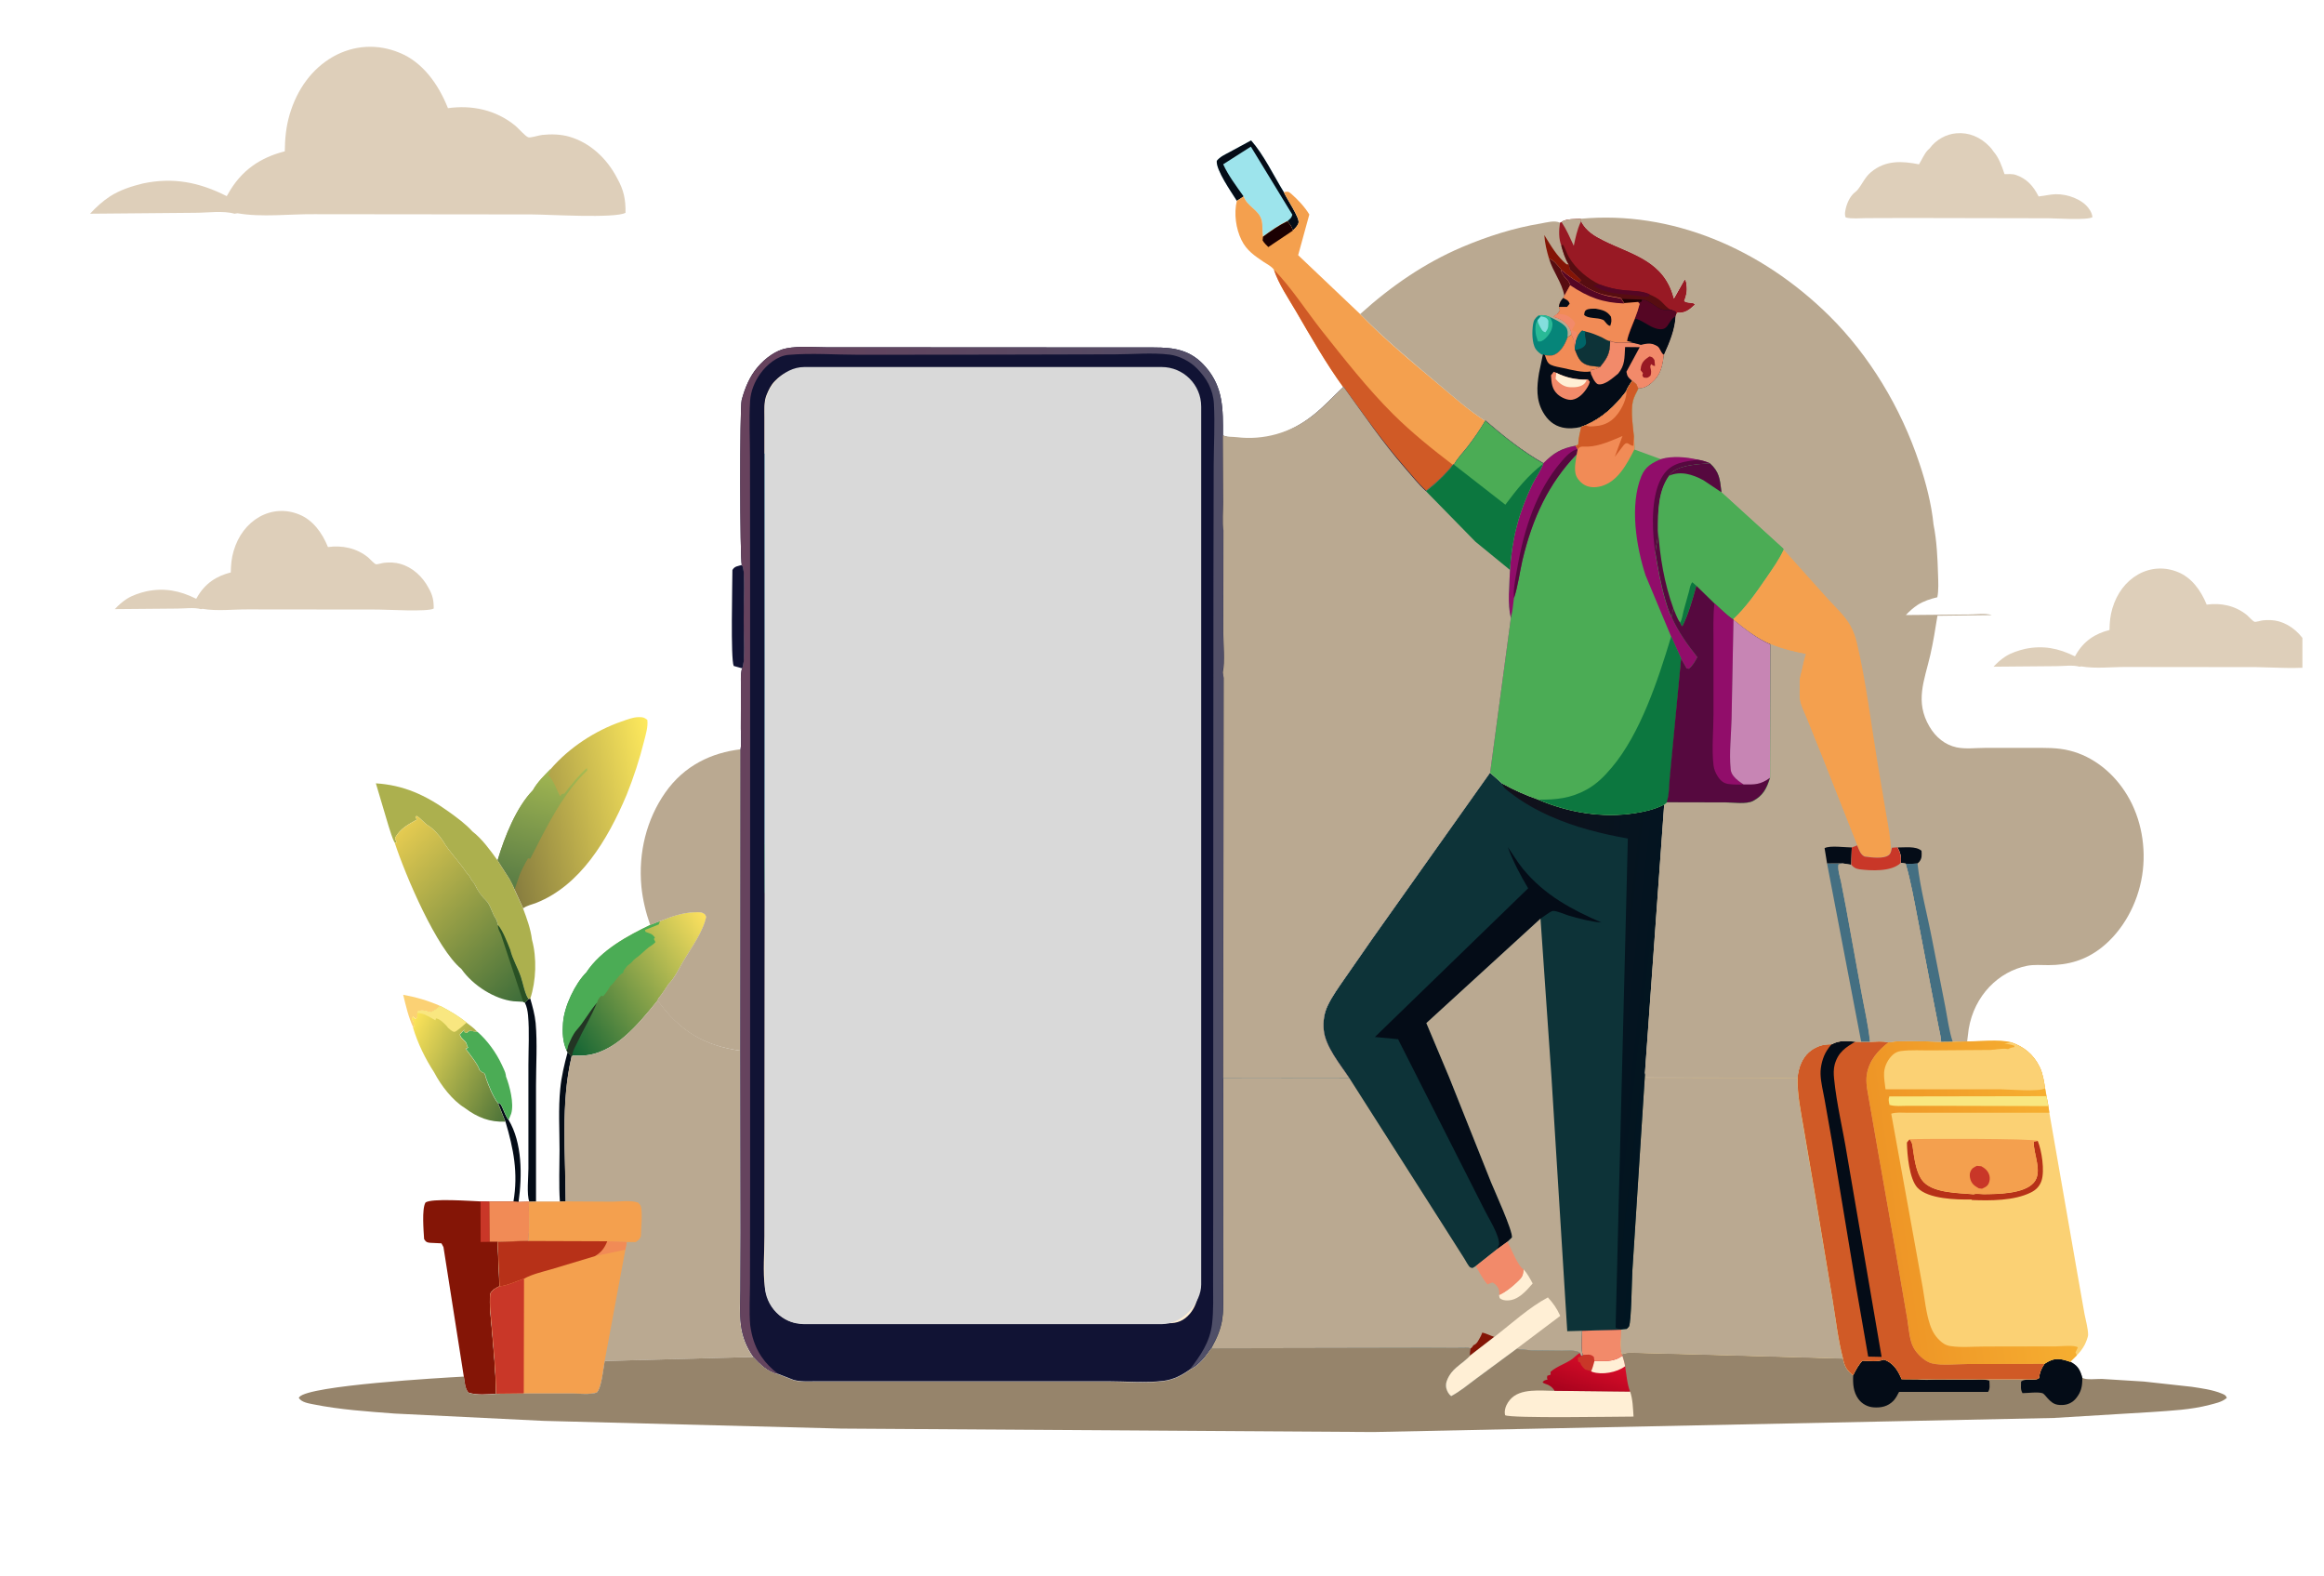 <svg width="646" height="438" viewBox="0 0 646 438" fill="none" xmlns="http://www.w3.org/2000/svg">
<g clip-path="url(#clip0_127_18489)">
<path d="M122.378 279.567C118.976 278.072 115.674 277.114 112.074 276.462C112.801 279.49 113.56 282.749 114.848 285.509L115.212 285.394L115.08 284.78C114.98 284.205 115.047 283.899 114.65 283.439L114.485 283.247L114.815 282.519L115.575 283.209L116.004 282.787L116.07 281.522L116.268 281.024C117.556 280.564 118.448 281.062 119.703 281.369C120.727 280.909 121.486 280.449 122.378 279.567Z" fill="#FBD174"/>
<path d="M141.367 311.23C140.574 310.31 140.145 308.891 139.616 307.78C139.22 306.975 139.187 306.745 138.427 306.515L140.508 311.728C142.754 319.318 144.075 325.911 142.721 333.961L144.141 334.076C145.164 326.755 145.197 317.555 141.367 311.23Z" fill="#040C17"/>
<path d="M157.779 292.408C156.888 295.743 156.062 299.117 155.732 302.605C155.17 308.087 155.534 313.952 155.534 319.51C155.534 324.263 155.303 329.247 155.633 333.962L157.251 333.885C157.218 320.545 155.864 306.745 158.869 293.75C158.638 293.213 158.143 292.792 157.779 292.408Z" fill="#040C17"/>
<path d="M206.193 157.015C205.104 157.36 204.179 157.321 203.585 158.433C203.585 162.19 203.056 183.196 203.948 185.075L206.26 185.726C206.557 185.305 206.59 185.113 206.656 184.576C207.151 180.82 206.722 176.143 206.722 172.271C206.722 167.786 207.151 162.458 206.656 158.088C206.623 157.666 206.425 157.321 206.193 157.015Z" fill="#111334"/>
<path d="M147.41 277.535L146.882 277.65L145.891 278.647C146.453 279.758 146.651 280.908 146.783 282.173C147.179 286.658 146.882 291.488 146.882 296.012V324.762C146.882 327.062 146.353 331.968 147.146 334L148.995 333.962V301.685C148.995 296.05 149.392 289.917 148.896 284.32C148.665 281.943 148.038 279.758 147.41 277.535Z" fill="#040C17"/>
<path d="M132.748 286.774C132.021 286.697 131.328 286.582 130.634 286.39L129.71 287.08L129.082 286.812L129.148 286.122L127.86 287.502C128.191 288.767 129.346 289.035 129.71 290.032C129.908 290.569 129.677 290.53 130.172 291.105C129.941 291.335 129.776 291.412 129.479 291.45C130.403 292.754 132.946 295.82 133.309 297.354L134.069 298.005C134.465 298.159 134.63 298.12 134.829 298.58C134.994 298.964 134.961 298.81 134.961 299.117C135.72 301.34 137.041 304.752 138.395 306.515H138.461C139.254 306.784 139.254 306.975 139.65 307.78C140.178 308.892 140.608 310.31 141.4 311.23L142.094 309.505C142.953 306.669 141.665 301.762 140.641 299.155L140.608 298.772C140.509 297.929 139.848 296.74 139.518 295.974C137.9 292.485 135.456 289.15 132.748 286.774Z" fill="#4BAC55"/>
<path d="M356.884 53.439C354.01 48.762 351.302 43.05 347.769 39.025L341.692 42.322C340.47 42.974 339.149 43.549 338.225 44.699C337.961 47.267 342.353 53.477 343.806 55.815L345.688 54.589C346.745 57.502 349.882 58.307 350.708 61.182C351.071 62.447 350.84 64.364 351.071 65.744C353.185 64.172 355.496 62.562 357.808 61.45C358.568 62.294 359.096 62.83 359.327 64.057C359.955 63.444 360.681 62.83 360.945 61.91C361.375 60.607 357.61 55.202 356.884 53.439Z" fill="#9DE4EC"/>
<path d="M356.884 53.439C354.01 48.762 351.302 43.05 347.769 39.025L341.692 42.322C340.47 42.974 339.149 43.549 338.225 44.699C337.961 47.267 342.353 53.477 343.806 55.815L345.688 54.589C343.74 51.829 341.428 48.8 340.008 45.657L347.703 40.75L359.228 59.649C358.997 60.645 358.469 60.914 357.808 61.527C358.568 62.37 359.096 62.907 359.327 64.134C359.955 63.52 360.681 62.907 360.945 61.987C361.375 60.607 357.61 55.202 356.884 53.439Z" fill="#040C17"/>
<path d="M122.377 279.566C121.486 280.448 120.726 280.908 119.636 281.368C118.381 281.061 117.49 280.563 116.202 281.023L116.004 281.521L115.938 282.786L115.508 283.208L114.749 282.518L114.418 283.246L114.584 283.438C114.98 283.898 114.914 284.166 115.013 284.78L115.145 285.393L114.782 285.508C116.103 289.955 118.249 294.286 120.693 298.043C122.608 301.723 125.812 305.825 129.114 307.856C132.78 310.616 136.115 311.881 140.475 311.728L138.394 306.515H138.328C136.974 304.751 135.62 301.378 134.893 299.116C134.86 298.771 134.893 298.963 134.761 298.58C134.563 298.12 134.398 298.158 134.002 298.005L133.242 297.353C132.879 295.82 130.336 292.791 129.411 291.45C129.709 291.373 129.874 291.296 130.105 291.105C129.61 290.53 129.841 290.568 129.643 290.031C129.279 289.073 128.09 288.805 127.793 287.501L129.081 286.121L129.015 286.811L129.643 287.08L130.567 286.39C131.261 286.581 131.954 286.696 132.681 286.773C131.822 285.776 130.699 284.971 129.676 284.205C127.397 282.326 124.986 280.908 122.377 279.566Z" fill="url(#paint0_linear_127_18489)"/>
<path d="M122.378 279.566C121.486 280.448 120.727 280.908 119.637 281.368C118.382 281.061 117.49 280.563 116.202 281.023L116.004 281.521C117.853 281.56 119.406 282.633 121.024 283.553L121.189 283.016C122.279 283.131 123.633 284.55 124.392 285.393V285.508C124.921 285.968 125.614 286.658 126.275 286.773C126.77 286.85 129.181 284.626 129.742 284.166C127.397 282.326 124.987 280.908 122.378 279.566Z" fill="#F9E780"/>
<path d="M131.327 231.075C129.379 228.928 127.034 227.241 124.755 225.593C118.217 220.916 112.206 218.195 104.478 217.696L108.012 229.58C108.507 230.998 108.97 232.876 109.696 234.141L110.291 234.18L110.126 233.72C109.927 233.336 109.861 233.298 109.828 232.838C111.281 230.193 113.593 229.081 115.872 227.778L115.476 227.088L115.773 226.743C117.028 227.433 117.886 228.736 119.009 229.426C120.429 230.27 122.147 232.186 123.137 233.72C124.921 236.786 127.596 239.393 129.544 242.345C129.94 242.92 130.469 243.303 130.766 243.993C131.129 244.798 131.757 245.258 132.153 246.14C132.78 247.558 134.101 249.36 135.125 250.28C136.314 251.353 136.842 253.96 137.8 255.301C138.163 255.8 138.262 256.451 138.394 257.065C139.715 258.675 140.937 261.895 141.796 263.965C142.423 266.571 143.877 268.986 144.768 271.478C145.264 272.935 145.957 276.576 146.882 277.611L147.41 277.496C149.028 272.628 149.259 266.15 147.872 261.166C147.509 258.138 146.419 255.186 145.363 252.388L142.985 247.175C142.721 246.255 142.093 245.066 141.598 244.261L138.262 239.048C136.281 236.288 133.936 233.068 131.327 231.075Z" fill="#ACB04E"/>
<path d="M123.137 233.72C122.147 232.187 120.429 230.27 119.009 229.426C117.853 228.736 117.028 227.433 115.773 226.743L115.476 227.088L115.872 227.778C113.593 229.12 111.282 230.193 109.829 232.838C109.862 233.298 109.928 233.375 110.126 233.72L110.291 234.18L109.696 234.141C112.768 243.495 121.387 263.658 128.256 269.293C131.526 273.97 137.569 277.688 142.721 278.263L145.462 278.416L145.891 278.608L146.882 277.612C145.957 276.577 145.264 272.897 144.768 271.478C143.877 268.948 142.424 266.571 141.796 263.965C140.97 261.895 139.749 258.675 138.395 257.065C138.262 256.451 138.13 255.8 137.8 255.301C136.842 253.96 136.281 251.353 135.125 250.28C134.134 249.36 132.78 247.558 132.153 246.14C131.79 245.258 131.129 244.798 130.766 243.993C130.469 243.303 129.94 242.92 129.544 242.345C127.596 239.393 124.921 236.787 123.137 233.72Z" fill="url(#paint1_linear_127_18489)"/>
<path d="M141.829 263.965C141.003 261.895 139.782 258.675 138.428 257.065C138.362 258.024 138.824 258.79 139.22 259.595L145.462 278.455L145.891 278.647L146.882 277.65C145.957 276.615 145.264 272.935 144.768 271.517C143.91 268.949 142.457 266.572 141.829 263.965Z" fill="#295124"/>
<path d="M185.883 273.433C187.435 272.015 188.921 268.871 190.044 266.993C192.157 263.39 195.46 259.02 196.352 254.765C196.12 254.113 196.021 253.998 195.46 253.73C194.832 253.423 193.809 253.5 193.148 253.5C189.813 253.576 186.576 254.688 183.472 255.991L180.797 257.026C174.688 259.978 167.125 263.965 162.997 270.251C159.926 273.318 156.854 279.605 156.524 284.281C156.326 286.85 156.425 289.61 157.515 291.91L157.812 292.408C158.175 292.791 158.671 293.213 158.869 293.75L159.133 293.366H161.841C170.626 293.021 177.23 284.895 182.845 277.995L183.01 277.496C184.067 276.27 184.958 274.813 185.883 273.433Z" fill="url(#paint2_linear_127_18489)"/>
<path d="M165.938 278.608C163.857 280.985 162.371 283.937 160.257 286.237C159.267 287.348 158.54 289.035 157.946 290.453C157.747 290.952 157.781 291.527 157.45 291.91L157.747 292.408C158.111 292.792 158.606 293.213 158.804 293.75L159.068 293.367C159.101 292.102 159.927 290.913 160.422 289.802C162.173 286.045 164.418 282.442 165.938 278.608Z" fill="#233524"/>
<path d="M183.439 255.991L180.764 257.026C174.655 259.978 167.092 263.965 162.964 270.251C159.893 273.318 156.822 279.605 156.492 284.281C156.293 286.85 156.393 289.61 157.482 291.91C157.846 291.526 157.78 290.951 157.978 290.453C158.572 289.035 159.299 287.348 160.289 286.236C162.37 283.936 163.856 280.985 165.97 278.608C166.201 277.688 166.597 277.305 167.192 276.691L167.654 276.883C168.446 276.001 169.074 275.043 169.668 274.008C170.857 273.05 171.782 271.171 173.037 270.443L173.235 270.366L173.334 269.753C173.796 269.14 174.325 268.335 174.952 267.951C175.613 267.568 175.943 266.84 176.57 266.418C177.825 265.613 179.047 264.271 180.269 263.313C180.963 262.853 181.623 262.47 182.185 261.818L181.755 260.936L182.052 260.591C181.59 259.978 181.293 259.633 180.599 259.403L179.444 258.981L179.278 258.445L183.109 256.911L183.439 255.991Z" fill="#4BAC55"/>
<path d="M133.607 333.885C131.163 333.808 119.703 332.927 118.25 334.23C117.226 336.07 117.755 342.05 117.887 344.35C118.415 345.193 118.613 345.27 119.505 345.385L122.708 345.538L123.27 346.573L128.917 382.53C129.148 384.025 129.214 385.942 130.205 387.015C132.418 387.782 135.621 387.513 137.9 387.322C137.834 381.303 137.206 375.093 136.711 369.113C136.447 366.008 135.951 362.635 136.281 359.53C136.975 358.342 137.768 357.997 138.857 357.46L138.329 345.117L146.915 344.887C147.014 342.893 147.146 340.9 147.113 338.907C147.08 337.258 146.882 335.572 147.146 333.962L144.108 334.038L142.688 333.923H135.984L133.607 333.885Z" fill="#841506"/>
<path d="M136.016 333.961L133.572 333.885L133.605 345.155L136.115 345.116L136.016 333.961Z" fill="#C93728"/>
<path d="M144.141 334.039L142.721 333.924H136.017L136.116 345.079H138.329L146.915 344.849C147.014 342.855 147.146 340.862 147.113 338.869C147.08 337.221 146.882 335.534 147.146 333.924L144.141 334.039Z" fill="#F18B56"/>
<path d="M554.125 42.104C553.795 41.606 553.465 41.146 553.035 40.724C550.459 38.041 547.223 36.737 543.788 37.044C541.014 37.274 538.207 38.769 536.391 41.222L535.83 41.759C534.839 42.832 534.211 44.404 533.419 45.669C528.762 44.749 524.172 44.442 520.11 47.816C518.36 49.272 517.732 51.036 516.378 52.722C515.949 53.259 515.354 53.566 514.925 54.102C513.835 55.329 513.109 57.246 512.878 58.971C512.812 59.546 512.845 59.891 513.043 60.427C514.727 60.887 516.907 60.619 518.657 60.619L530.182 60.581L569.415 60.657C571.595 60.657 580.148 61.271 581.634 60.351C581.502 59.047 580.677 57.859 579.818 57.016C577.407 54.716 573.312 53.642 570.241 54.064L566.674 54.601C565.155 51.572 563.273 49.617 560.367 48.621C559.376 48.276 558.22 48.391 557.196 48.391C556.437 46.091 555.611 43.791 554.125 42.104Z" fill="#DECFBA"/>
<path d="M174.192 220.879C176.141 216.01 177.759 211.104 179.047 205.929C179.509 204.05 180.17 202.019 179.939 200.064C179.014 199.335 178.684 199.297 177.561 199.297C175.943 199.297 174.192 200.025 172.64 200.562C165.573 203.015 158.242 207.692 153.024 213.787C151.373 215.474 149.292 217.505 148.136 219.652C143.546 224.367 140.309 232.455 138.328 239.087L141.663 244.3C142.126 245.144 142.753 246.294 143.05 247.214L145.428 252.427C146.419 251.66 147.971 251.354 149.127 250.894C161.181 246.102 168.842 233.605 174.192 220.879Z" fill="url(#paint3_linear_127_18489)"/>
<path d="M163.229 214.131L163.129 213.441C160.884 215.435 158.704 218.195 156.789 220.648L156.657 220.533C156.029 220.725 156.062 220.686 155.699 221.3C154.972 219.996 153.618 216.393 152.628 215.741L152.33 215.55C152.826 214.86 152.859 214.63 153.024 213.71C151.373 215.396 149.292 217.428 148.136 219.575C143.546 224.29 140.31 232.378 138.328 239.01L141.664 244.223C142.126 245.066 142.753 246.216 143.051 247.136L144.074 244.223C144.603 242.383 145.825 240.16 146.782 238.55L147.41 238.626C151.769 230.116 156.426 220.456 163.229 214.131Z" fill="url(#paint4_linear_127_18489)"/>
<path d="M641.426 179.534C639.675 176.161 636.835 173.669 633.533 172.711C632.113 172.289 630.461 172.251 629.008 172.404C628.48 172.442 627.027 172.941 626.664 172.787C626.168 172.596 625.045 171.331 624.55 170.909C621.281 168.264 617.285 167.497 613.388 168.034C611.77 164.009 609.128 160.482 605.396 158.987C601.763 157.492 597.833 157.684 594.333 159.639C590.898 161.594 588.421 164.891 587.167 169.107C586.572 171.139 586.407 172.979 586.374 175.087C582.411 176.084 579.175 178.116 576.929 182.141L576.764 182.409C572.174 180.109 567.847 179.304 562.894 180.339C561.11 180.761 559.063 181.412 557.445 182.447C556.256 183.214 555.133 184.211 554.142 185.284L571.612 185.131C573.561 185.131 576.202 184.747 578.052 185.284L578.547 185.207C582.51 185.897 587.2 185.322 591.262 185.361L627.258 185.399C629.834 185.399 641.095 186.089 642.78 185.131C642.813 182.907 642.482 181.412 641.426 179.534Z" fill="#DECFBA"/>
<path d="M171.598 49.618C168.659 43.882 163.89 39.645 158.345 38.015C155.96 37.298 153.188 37.233 150.748 37.494C149.86 37.559 147.42 38.406 146.81 38.145C145.979 37.819 144.093 35.668 143.262 34.951C137.772 30.454 131.062 29.15 124.519 30.062C121.801 23.218 117.365 17.221 111.099 14.679C104.999 12.137 98.4 12.463 92.523 15.787C86.755 19.111 82.597 24.717 80.489 31.888C79.491 35.343 79.214 38.471 79.159 42.057C72.504 43.751 67.07 47.206 63.299 54.051L63.022 54.507C55.314 50.596 48.05 49.227 39.732 50.987C36.737 51.704 33.299 52.812 30.582 54.572C28.586 55.876 26.701 57.571 25.037 59.396L54.371 59.135C57.643 59.135 62.079 58.483 65.185 59.396L66.016 59.265C72.671 60.439 80.545 59.461 87.365 59.526L147.809 59.591C152.134 59.591 171.043 60.765 173.871 59.135C173.927 55.354 173.372 52.812 171.598 49.618Z" fill="#DECFBA"/>
<path d="M378.085 87.286L360.846 70.918L363.95 59.61C362.728 57.54 360.681 55.393 358.93 53.86C358.072 53.093 357.841 53.246 356.85 53.4C357.61 55.163 361.341 60.568 360.945 61.91C360.648 62.83 359.954 63.443 359.327 64.056C359.063 62.83 358.534 62.293 357.808 61.45C355.496 62.561 353.184 64.171 351.071 65.743C350.84 64.325 351.038 62.408 350.707 61.181C349.915 58.268 346.745 57.463 345.688 54.588L343.805 55.815C342.947 59.341 343.541 63.558 345.093 66.701C346.513 69.653 348.858 71.148 351.269 72.796C352.227 73.41 353.382 73.985 354.109 74.943C355.463 79.006 358.072 82.801 360.185 86.405C364.346 93.535 368.607 101.048 373.395 107.603C378.91 115.231 384.392 123.013 390.502 130.028C392.384 132.175 394.267 134.59 396.347 136.468C398.956 134.436 401.763 131.906 403.844 129.185L404.141 129.108C405.065 127.421 406.717 125.735 407.873 124.24C409.689 121.901 411.274 119.563 412.826 116.956C408.137 113.966 403.844 110.095 399.484 106.453C392.285 100.435 384.756 94.186 378.085 87.286Z" fill="#F4A04E"/>
<path d="M357.808 61.488C355.497 62.6 353.185 64.21 351.071 65.782L350.972 66.817C351.401 67.545 351.963 68.082 352.557 68.657L359.36 64.095C359.063 62.868 358.535 62.293 357.808 61.488Z" fill="#1B0002"/>
<path d="M354.109 74.943C355.463 79.007 358.072 82.802 360.186 86.405C364.347 93.535 368.607 101.048 373.395 107.603C378.91 115.232 384.392 123.013 390.502 130.028C392.384 132.175 394.267 134.59 396.347 136.468C398.956 134.437 401.763 131.907 403.844 129.185C398.131 124.815 392.483 120.292 387.266 115.117C380.099 107.987 373.693 99.783 367.319 91.772C362.96 86.213 358.931 79.888 354.109 74.943Z" fill="#D05A26"/>
<path d="M205.896 208.229C197.806 209.187 190.21 212.714 184.926 220.265C179.741 227.664 177.396 236.94 178.288 246.409C178.651 250.05 179.543 253.692 180.732 257.065L183.407 256.03C186.544 254.765 189.748 253.615 193.083 253.539C193.777 253.539 194.767 253.424 195.395 253.769C195.956 254.037 196.055 254.19 196.286 254.804C195.395 259.059 192.092 263.429 189.979 267.032C188.856 268.949 187.37 272.054 185.818 273.472C184.893 274.852 184.001 276.309 182.912 277.535L182.746 278.034C189.12 286.85 195.989 290.607 205.731 291.987L205.896 208.229Z" fill="#BAA991"/>
<path d="M439.412 60.798C437.86 60.951 435.317 60.721 434.062 61.718L433.633 61.91C432.18 61.143 429.934 61.833 428.349 62.101C420.852 63.328 413.488 65.666 406.355 68.695C396.018 73.103 386.738 79.466 378.086 87.286C384.757 94.148 392.286 100.396 399.518 106.491C403.845 110.133 408.171 114.005 412.86 116.995C418.012 121.403 423.197 125.543 428.943 128.84C432.014 125.773 433.897 124.661 437.959 123.895L438.685 123.626C438.751 121.94 439.148 120.33 439.511 118.681L440.766 118.221C445.389 116.19 448.857 113.046 452.093 108.753C452.225 107.986 453.282 106.568 453.711 105.878L454.834 106.798L455.363 108.025C456.717 108.14 458.005 107.488 459.094 106.568C461.67 104.345 462.166 102.16 462.595 98.594C464.081 95.298 465.633 91.656 465.798 87.9L466.261 86.98C468.308 87.21 469.596 86.213 471.115 84.794C471.016 83.913 468.903 84.526 468.176 83.721C468.771 82.303 469.035 80.961 468.837 79.389C468.737 78.738 468.737 78.124 468.308 77.741L465.303 83.07C462.694 72.49 453.48 70.764 445.885 66.969C443.342 65.704 440.997 64.401 439.511 61.603L439.412 60.798Z" fill="#BAA991"/>
<path d="M433.897 74.943L433.864 74.752C432.807 73.602 432.014 72.337 430.594 71.915C431.684 75.557 434.128 78.393 434.854 82.188L436.473 79.275C436.241 77.703 434.26 77.013 433.897 74.943Z" fill="#570D11"/>
<path d="M436.043 73.448H435.448C432.807 71.263 431.122 68.35 429.273 65.321C429.405 67.583 429.966 69.806 430.594 71.915C432.014 72.298 432.807 73.563 433.863 74.751L433.896 74.943C435.548 76.323 437.001 77.473 438.85 78.47L439.643 77.933L436.373 74.866C436.307 74.483 436.274 74.1 436.142 73.755L436.043 73.448Z" fill="#841506"/>
<path d="M430.825 88.091C429.669 87.631 428.876 87.44 427.655 87.67C426.73 88.436 426.334 88.858 426.135 90.161C425.838 92.116 425.805 95.413 426.895 97.023C427.357 97.713 428.15 98.326 428.81 98.671L429.009 98.441L429.405 98.71C430.23 98.786 431.221 98.94 432.014 98.595C433.83 97.79 435.019 95.72 435.713 93.726C435.746 93.075 435.845 92.27 435.646 91.656C435.25 90.046 432.08 88.743 430.825 88.091Z" fill="#068579"/>
<path d="M430.826 88.091C429.67 87.631 428.877 87.44 427.655 87.67L428.316 87.938L427.391 89.011C427.226 89.241 427.127 89.51 426.995 89.778C426.665 90.698 426.764 92.691 427.094 93.573L427.259 94.11L427.49 94.876C428.019 94.915 428.151 94.953 428.646 94.723C429.67 94.225 430.958 92.653 431.321 91.426C431.783 89.74 431.486 89.471 430.826 88.091Z" fill="#29B996"/>
<path d="M428.315 87.9L427.39 88.974C427.489 89.587 427.655 90.009 427.952 90.545C428.48 91.465 428.612 92.079 429.57 92.347C430.528 91.12 430.362 90.737 430.396 89.127C429.867 88.054 429.306 88.169 428.315 87.9Z" fill="#84DEDD"/>
<path d="M436.902 92.96L435.746 93.727C435.052 95.72 433.863 97.79 432.047 98.595C431.254 98.94 430.264 98.787 429.438 98.71L429.042 98.442L428.844 98.672L427.787 103.732C427.159 107.565 426.961 111.13 428.91 114.542C430.198 116.803 431.948 118.26 434.26 118.797C435.944 119.18 437.793 119.065 439.478 118.643L440.732 118.183C445.356 116.152 448.823 113.008 452.06 108.715C452.192 107.948 453.249 106.53 453.678 105.84L454.801 106.76L455.329 107.987C456.683 108.102 457.971 107.45 459.061 106.53C461.637 104.307 462.132 102.122 462.562 98.557C461.67 98.097 461.604 96.64 460.58 96.065L460.283 95.912C458.797 95.145 457.674 95.413 456.089 95.758L455.924 95.72C455.197 95.452 454.438 95.337 453.711 95.183C451.994 95.183 449.088 95.605 447.535 94.762C447.535 98.25 446.71 99.515 444.761 101.93C443.473 101.777 441.888 101.777 440.699 101.24C439.081 100.512 438.487 99.017 437.793 97.292L437.694 96.87C437.628 96.065 437.628 94.685 437.265 93.995C437.1 93.727 437.067 93.65 436.968 93.343L436.902 92.96Z" fill="#040C17"/>
<path d="M432.609 103.616L431.882 103.31L431.123 104.306C431.288 106.491 431.354 108.063 432.939 109.558C433.93 110.478 435.779 111.321 437.034 111.091C438.851 110.785 440.337 109.213 441.327 107.526C441.592 107.105 441.79 106.645 441.922 106.108L441.36 105.38L441.063 105.456C438.058 105.533 435.383 104.996 432.609 103.616Z" fill="#F28A6A"/>
<path d="M432.608 103.616L432.41 105.265C433.368 106.568 434.821 107.526 436.307 107.603C437.595 107.68 439.444 107.641 440.468 106.568C440.732 106.3 440.963 105.916 441.062 105.533C438.057 105.533 435.382 104.996 432.608 103.616Z" fill="#FFEFD5"/>
<path d="M436.901 92.96L435.745 93.727C435.052 95.72 433.863 97.79 432.047 98.595C431.254 98.94 430.263 98.787 429.438 98.71C429.834 99.822 430.032 100.895 431.089 101.393C432.146 101.892 433.5 102.045 434.656 102.313C436.967 102.812 439.807 103.617 442.152 103.233L442.251 102.812C443.275 102.735 443.902 102.543 444.827 101.968C443.539 101.815 441.954 101.815 440.765 101.278C439.147 100.55 438.553 99.055 437.859 97.33L437.76 96.908C437.694 96.103 437.694 94.723 437.331 94.033C437.166 93.765 437.132 93.688 437.033 93.382L436.901 92.96Z" fill="#F18B56"/>
<path d="M453.744 95.183C452.027 95.183 449.12 95.605 447.568 94.762C447.568 98.25 446.743 99.515 444.794 101.93C443.87 102.543 443.242 102.697 442.218 102.773L442.119 103.195L442.251 103.962L442.879 105.303C443.176 105.84 443.704 106.683 444.266 106.798C446.082 107.105 448.361 104.997 449.781 103.847C451.729 101.508 451.531 99.515 451.729 96.448L455.791 96.487L452.093 103.31C452.324 104.728 452.687 104.958 453.645 105.802L454.768 106.722L455.296 107.948C456.65 108.063 457.938 107.412 459.028 106.492C461.604 104.268 462.099 102.083 462.528 98.518C461.637 98.058 461.571 96.602 460.547 96.027L460.25 95.873C458.764 95.107 457.641 95.375 456.056 95.72L455.89 95.682C455.263 95.49 454.503 95.375 453.744 95.183Z" fill="#F28A6A"/>
<path d="M456.022 102.85L456.682 103.693L456.517 104.383L456.88 104.92C457.937 105.035 457.937 105.111 458.796 104.383C459.06 103.501 458.994 103.041 458.763 102.16C458.664 101.738 458.796 101.623 458.961 101.201C459.39 101.508 459.555 101.7 460.051 101.7L459.886 100.051C459.357 99.285 459.324 99.246 458.499 99.055C457.442 99.783 456.484 100.396 456.154 101.891L456.022 102.85Z" fill="#981924"/>
<path d="M439.412 60.798C437.86 60.951 435.317 60.721 434.062 61.718L433.633 61.91C433.302 64.018 433.236 66.356 434.029 68.35C434.557 70.151 435.086 71.915 436.043 73.448L436.142 73.754C436.275 74.138 436.341 74.483 436.374 74.866L439.643 77.933L438.85 78.469C437.001 77.473 435.548 76.323 433.897 74.943C434.227 77.013 436.242 77.703 436.473 79.275L434.855 82.188L434.557 82.801C433.831 83.606 433.534 84.105 433.335 85.293L433.633 86.213C433.368 86.635 433.104 87.056 432.741 87.363L431.849 88.014L432.014 88.053C433.699 88.551 435.548 89.548 436.44 91.388C436.671 91.848 436.803 92.423 436.902 92.921L437.001 93.266C437.1 93.573 437.133 93.65 437.298 93.918C437.662 94.57 437.662 95.988 437.728 96.793L437.827 97.215C438.487 98.939 439.082 100.473 440.733 101.163C441.955 101.7 443.507 101.738 444.795 101.853C446.743 99.438 447.569 98.173 447.569 94.684C449.088 95.528 451.994 95.106 453.744 95.106C454.471 95.26 455.264 95.413 455.957 95.643L456.122 95.681C457.674 95.336 458.83 95.029 460.316 95.835L460.614 95.988C461.604 96.563 461.67 98.019 462.595 98.48C464.081 95.183 465.633 91.541 465.798 87.784L466.261 86.865C468.308 87.094 469.596 86.098 471.115 84.68C471.016 83.798 468.903 84.411 468.176 83.606C468.771 82.188 469.035 80.846 468.837 79.275C468.737 78.623 468.737 78.01 468.308 77.626L465.303 82.954C462.694 72.374 453.48 70.65 445.885 66.855C443.342 65.59 440.997 64.286 439.511 61.488L439.412 60.798Z" fill="#981924"/>
<path d="M439.411 60.798C437.858 60.951 435.316 60.721 434.061 61.718C435.415 63.749 436.405 66.049 437.462 68.311C437.924 66.126 438.387 63.903 439.311 61.871L439.477 61.526L439.411 60.798Z" fill="#BAA991"/>
<path d="M444.629 79.045C441.459 77.55 438.057 74.79 436.109 71.455C435.415 70.305 435.118 69.001 434.358 67.89L433.995 68.35C434.524 70.151 435.052 71.915 436.01 73.448L436.109 73.755C436.241 74.138 436.307 74.483 436.34 74.866L439.609 77.933L438.817 78.47C441.227 80.233 444.101 81.613 446.842 82.341C448.096 82.648 449.384 82.648 450.573 83.108L451.432 84.411L455.263 84.105L455.362 83.913L456.121 84.028L456.452 83.3C458.598 83.568 459.985 85.37 461.934 86.06C462.693 86.328 463.684 86.213 464.477 86.136C463.288 85.523 462.693 84.641 461.703 83.721C460.745 82.84 459.556 82.265 458.433 81.805C456.254 80.808 453.777 80.923 451.465 80.693C449.153 80.463 446.908 79.926 444.629 79.045Z" fill="#570D11"/>
<path d="M450.639 83.07L451.498 84.374L455.329 84.067L455.428 83.875L456.187 83.99L456.518 83.262L450.639 83.07Z" fill="#1B0002"/>
<path d="M444.629 79.045L442.78 79.313C446.71 81.805 450.177 81.575 454.47 82.073C455.758 82.227 457.013 82.61 458.301 82.38L458.532 81.767C456.353 80.77 453.876 80.885 451.564 80.655C449.153 80.463 446.908 79.927 444.629 79.045Z" fill="#550624"/>
<path d="M464.543 86.098C463.75 86.137 462.76 86.252 462 86.022C460.052 85.37 458.665 83.53 456.518 83.262L456.188 83.99L455.428 83.875L455.329 84.067L455.791 84.603C455.461 85.983 455.032 87.21 454.504 88.513C453.744 90.507 452.654 92.807 452.258 94.915L453.744 95.26C454.471 95.413 455.263 95.567 455.957 95.797L456.122 95.835C457.674 95.49 458.83 95.183 460.316 95.988L460.613 96.142C461.604 96.717 461.67 98.173 462.594 98.633C464.081 95.337 465.633 91.695 465.798 87.938L465.765 86.635L464.543 86.098Z" fill="#040C17"/>
<path d="M464.543 86.098C463.75 86.137 462.76 86.252 462 86.022C460.052 85.37 458.665 83.53 456.518 83.262L456.188 83.99L455.428 83.875L455.329 84.067L455.791 84.603C455.461 85.983 455.032 87.21 454.504 88.513C456.716 89.088 458.466 90.852 460.547 91.35C463.849 92.193 463.486 89.395 465.501 88.053L465.798 87.862L465.765 86.558L464.543 86.098Z" fill="#550624"/>
<path d="M438.85 78.47C437 77.473 435.547 76.323 433.896 74.943C434.226 77.013 436.241 77.703 436.472 79.275L434.854 82.188L434.556 82.802C433.83 83.607 433.533 84.105 433.334 85.293L433.632 86.213C433.367 86.635 433.103 87.057 432.74 87.363L431.848 88.015L432.014 88.053C433.698 88.552 435.547 89.548 436.439 91.388C436.67 91.848 436.802 92.423 436.901 92.922L437 93.267C437.099 93.573 437.132 93.65 437.297 93.918C437.661 94.57 437.661 95.988 437.727 96.793L437.826 97.215C438.486 98.94 439.081 100.473 440.732 101.163C441.954 101.7 443.506 101.738 444.794 101.853C446.742 99.438 447.568 98.173 447.568 94.685C449.087 95.528 451.993 95.107 453.744 95.107L452.257 94.762C452.621 92.653 453.743 90.353 454.503 88.36C455.031 87.057 455.428 85.83 455.791 84.45L455.329 83.913L451.498 84.22L450.639 82.917C449.417 82.495 448.129 82.457 446.907 82.15C444.133 81.652 441.26 80.233 438.85 78.47Z" fill="#F18B56"/>
<path d="M434.523 82.802C433.797 83.607 433.5 84.105 433.301 85.293H435.58L436.307 84.412C435.976 83.377 435.382 83.3 434.523 82.802Z" fill="#040C17"/>
<path d="M438.09 94.686C437.892 94.034 438.189 92.999 438.321 92.347L437 91.772C437 91.121 437.727 90.775 437.859 89.817C437.661 89.434 437.397 89.05 437.099 88.782C435.679 87.517 434.457 87.134 432.707 87.364L431.815 88.016L431.981 88.054C433.665 88.552 435.514 89.549 436.406 91.389C436.637 91.849 436.769 92.424 436.868 92.922L436.967 93.267C437.066 93.574 437.099 93.65 437.265 93.919C437.628 94.57 437.628 95.989 437.694 96.794L438.09 94.686Z" fill="#F28A6A"/>
<path d="M443.572 85.791C442.813 85.791 441.492 85.715 440.831 86.213C440.402 86.52 440.468 86.941 440.336 87.478C441.261 88.628 444.035 88.168 445.521 88.858L445.818 89.011C446.313 89.548 446.908 90.545 447.601 90.545C447.965 89.433 447.998 89.203 447.799 88.015C446.644 86.328 445.29 86.136 443.572 85.791Z" fill="#040C17"/>
<path d="M438.85 78.47C437 77.473 435.547 76.323 433.896 74.943C434.226 77.013 436.241 77.703 436.472 79.275C441.558 82.687 445.62 84.143 451.498 84.335L450.639 83.032C449.418 82.61 448.13 82.572 446.908 82.265C444.134 81.652 441.261 80.233 438.85 78.47Z" fill="#550624"/>
<path d="M440.666 92.117L439.775 91.887C438.817 92.692 438.52 93.458 438.09 94.685L437.727 96.87L437.826 97.292C438.487 99.017 439.081 100.55 440.732 101.24C441.954 101.777 443.506 101.815 444.794 101.93C446.743 99.515 447.568 98.25 447.568 94.762C446.908 94.8 445.983 94.11 445.356 93.803C443.837 93.113 442.318 92.462 440.666 92.117Z" fill="#0D3338"/>
<path d="M440.666 92.117L439.775 91.887C438.817 92.692 438.52 93.458 438.09 94.685L437.727 96.87L437.826 97.292C438.454 97.138 439.213 97.023 439.775 96.678C441.954 95.337 440.138 94.033 440.666 92.117Z" fill="#006467"/>
<path d="M182.812 277.995C177.23 284.895 170.593 293.022 161.808 293.367H159.1L158.836 293.75C155.831 306.745 157.185 320.545 157.218 333.885L155.599 333.962H148.962L147.112 334C146.881 335.61 147.079 337.297 147.079 338.945C147.112 340.938 146.98 342.932 146.881 344.925L138.295 345.155L138.823 357.498C137.733 358.035 136.941 358.38 136.247 359.568C135.95 362.673 136.445 366.047 136.677 369.152C137.172 375.132 137.799 381.342 137.865 387.36L145.527 387.283H159.067C161.148 387.283 163.79 387.628 165.804 387.015C167.158 385.673 167.62 380.345 168.017 378.237L209.33 377.125C207.514 374.557 206.292 371.567 205.896 368.27C205.499 365.165 205.73 361.83 205.73 358.687L205.796 342.663L205.73 291.987C196.054 290.568 189.185 286.812 182.812 277.995Z" fill="#BAA991"/>
<path d="M157.219 333.885L155.6 333.962H148.963L147.113 334C146.882 335.61 147.08 337.297 147.08 338.945C147.113 340.938 146.981 342.932 146.882 344.925L168.744 345.002L174.16 345.193H176.703C177.429 344.695 177.793 344.465 178.156 343.545C178.189 341.552 178.684 336.76 178.09 335.112C177.991 334.882 177.562 334.422 177.396 334.23C175.382 333.502 172.476 333.923 170.362 333.962L157.219 333.885Z" fill="#F4A04E"/>
<path d="M146.948 344.887L138.362 345.117L138.891 357.46C137.801 357.997 137.008 358.342 136.315 359.53C136.017 362.635 136.513 366.008 136.744 369.113C137.239 375.093 137.867 381.303 137.933 387.322L145.594 387.245H159.134C161.215 387.245 163.857 387.59 165.871 386.977C167.225 385.635 167.688 380.307 168.084 378.198L173.83 347.302L174.227 345.155L168.811 344.963L146.948 344.887Z" fill="#F4A04E"/>
<path d="M174.227 345.155L168.811 344.963C168.051 346.956 167.06 348.145 165.343 349.103L173.83 347.301L174.227 345.155Z" fill="#F18B56"/>
<path d="M146.947 344.887L138.361 345.117L138.89 357.46C140.937 357.345 143.645 356.003 145.66 355.352C147.971 354.087 150.745 353.473 153.255 352.745L165.342 349.103C167.026 348.145 168.017 346.957 168.81 344.963L146.947 344.887Z" fill="#B73118"/>
<path d="M145.66 355.352C143.679 356.003 140.938 357.345 138.89 357.46C137.8 357.997 137.008 358.342 136.314 359.53C136.017 362.635 136.512 366.008 136.744 369.113C137.239 375.093 137.866 381.303 137.932 387.322L145.594 387.245L145.66 355.352Z" fill="#C93728"/>
<path d="M450.64 369.535L439.742 369.842C439.708 371.298 439.345 375.4 440.006 376.55L439.576 376.857L439.147 375.975C438.057 375.093 435.514 375.4 434.127 375.4C429.999 375.323 425.64 375.477 421.545 374.863L410.251 383.22C408.038 384.868 405.759 386.747 403.382 388.012C402.721 387.513 402.226 386.708 402.028 385.788C401.764 384.523 402.226 383.45 402.82 382.415C404.174 380.038 406.849 378.735 408.633 376.818C408.633 376.09 408.699 375.515 408.831 374.825C407.642 374.173 406.387 374.633 405.099 374.633L395.918 374.595L336.706 374.71C334.955 377.163 333.436 379.348 330.827 380.613C328.549 382.3 326.138 383.488 323.43 383.833C318.41 384.447 312.961 383.948 307.875 383.948H276.403H237.732H227.098C224.984 383.948 222.64 384.14 220.592 383.565L216.266 381.878C213.492 381.265 211.411 379.272 209.397 377.125L168.083 378.237C167.687 380.307 167.225 385.673 165.871 387.015C163.856 387.628 161.247 387.283 159.134 387.283H145.594L137.932 387.36C135.62 387.552 132.417 387.82 130.238 387.053C129.28 385.98 129.181 384.025 128.95 382.568C122.576 382.913 85.886 385.022 83.211 388.242L83.046 388.472C83.805 389.737 85.787 390.005 87.075 390.273C94.472 391.768 102.167 392.267 109.663 392.842L151.043 394.873L233.802 397.02L381.784 397.978L570.848 394.068L598.126 392.42C603.476 392.037 608.958 391.807 614.209 390.427C615.629 390.043 617.445 389.698 618.667 388.74L618.998 388.472C618.667 387.667 618.271 387.59 617.578 387.283C615.002 386.21 611.93 385.827 609.222 385.405L595.947 383.948L584.256 383.22C582.968 383.182 579.699 383.603 578.807 382.875L578.675 382.377C577.981 380.23 577.255 379.387 575.472 378.428C572.863 377.547 571.211 377.163 568.768 378.697L568.305 379.003C567.414 380.345 566.984 381.265 566.786 382.952L566.126 383.297H532.903L528.577 383.258L528.379 382.76C527.289 380.345 525.968 378.62 523.689 377.815C521.873 378.505 519.627 378.16 517.712 378.122C516.556 379.31 515.863 380.652 515.103 382.185C513.452 380.843 512.758 379.808 512.296 377.508L471.544 376.358L456.716 375.975C454.933 375.975 452.456 375.592 450.838 376.32C450.276 374.978 450.64 371.183 450.64 369.535Z" fill="#96846B"/>
<path d="M575.471 378.428C572.862 377.547 571.211 377.163 568.767 378.697L568.305 379.003C567.413 380.345 566.984 381.265 566.786 382.952L566.125 383.297C564.738 383.68 562.988 383.028 561.799 383.948C561.799 385.175 561.568 386.133 562.195 387.168C563.648 387.168 566.489 386.747 567.809 387.207C568.107 387.322 568.767 388.127 568.998 388.395C570.385 389.967 571.277 390.542 573.259 390.465C574.745 390.427 576.132 389.813 577.122 388.548C578.509 386.823 578.873 385.213 578.807 382.875L578.674 382.377C578.014 380.23 577.254 379.387 575.471 378.428Z" fill="#040C17"/>
<path d="M532.936 383.297L528.61 383.259L528.412 382.76C527.322 380.345 526.001 378.62 523.723 377.815C521.906 378.505 519.661 378.16 517.745 378.122C516.589 379.31 515.896 380.652 515.136 382.185C515.004 384.6 515.169 386.824 516.556 388.779C517.58 390.197 519.198 391.002 520.75 391.117C522.798 391.27 524.746 390.925 526.331 389.277C526.959 388.625 527.454 387.667 527.884 386.824H552.619C553.246 385.904 553.015 384.869 552.982 383.719C551.595 383.182 549.581 383.45 548.128 383.45L538.22 383.412C536.503 383.45 534.621 383.604 532.936 383.297Z" fill="#040C17"/>
<path d="M432.146 386.517C428.414 386.555 422.569 385.674 419.762 388.97C418.969 389.89 418.342 391.04 418.276 392.42C418.276 392.765 418.309 392.995 418.375 393.302C419.927 394.222 449.616 393.685 454.074 393.685C453.909 391.347 453.876 388.894 453.117 386.709L432.146 386.517Z" fill="#FFEFD5"/>
<path d="M450.64 369.535L439.742 369.842C439.709 371.298 439.346 375.4 440.007 376.55L439.577 376.857L439.148 375.975C438.19 376.55 437.53 377.393 436.605 377.968C434.756 379.157 432.675 379.77 430.991 381.265L431.024 382.032L430.099 382.338C430.033 382.837 429.967 382.913 430.165 383.412C429.472 383.565 429.307 383.527 428.778 384.14C429.042 384.37 429.208 384.485 429.505 384.562C430.496 384.83 431.585 385.52 432.114 386.517L453.117 386.747C452.292 384.677 452.093 381.917 451.73 379.693C451.565 378.697 451.268 377.738 450.971 376.742L450.805 376.358C450.277 374.978 450.64 371.183 450.64 369.535Z" fill="url(#paint5_linear_127_18489)"/>
<path d="M443.209 378.237L443.011 377.087C442.086 376.205 441.195 376.512 440.006 376.55L439.576 376.857L438.586 377.317L438.685 378.39L439.312 378.735L439.345 378.965C439.477 379.425 440.369 380.499 440.765 380.652L440.996 380.69L442.284 381.074C442.714 380.192 442.945 379.234 443.209 378.237Z" fill="#C93728"/>
<path d="M450.97 376.741C448.559 378.62 445.983 378.198 443.209 378.236C442.945 379.233 442.681 380.191 442.285 381.111L442.615 381.265C445.29 382.185 449.484 381.418 451.729 379.693C451.564 378.658 451.267 377.7 450.97 376.741Z" fill="#FFEFD5"/>
<path d="M450.639 369.535L439.741 369.842C439.708 371.298 439.345 375.4 440.006 376.55C441.195 376.512 442.086 376.205 443.011 377.087L443.209 378.237C445.983 378.198 448.559 378.62 450.97 376.742L450.805 376.358C450.276 374.978 450.639 371.183 450.639 369.535Z" fill="#F28A6A"/>
<path d="M515.797 289.457C513.419 289.303 511.404 288.997 509.159 290.185C507.904 290.185 506.814 290.262 505.625 290.722C503.413 291.565 501.761 292.983 500.672 295.398C500.143 296.587 499.747 298.12 499.681 299.462L457.575 299.423L457.278 298.158L453.744 353.205C453.579 355.697 453.48 367.12 452.819 368.653C452.72 368.845 452.324 369.19 452.159 369.343L450.64 369.535C450.64 371.183 450.276 374.978 450.838 376.358C452.489 375.63 454.933 376.013 456.716 376.013L471.544 376.397L512.296 377.547C512.758 379.847 513.452 380.882 515.103 382.223C515.863 380.69 516.556 379.348 517.712 378.16C519.594 378.198 521.84 378.543 523.69 377.853C525.968 378.658 527.322 380.383 528.379 382.798L528.577 383.297L532.903 383.335H566.126L566.786 382.99C566.984 381.303 567.414 380.383 568.305 379.042L568.768 378.735C571.245 377.163 572.863 377.585 575.472 378.467L577.288 376.665C578.147 375.822 578.873 374.863 579.468 373.752C579.765 373.177 580.425 371.605 580.425 370.953C580.425 369.228 579.765 366.89 579.435 365.203L577.42 353.78L569.659 309.275L569.395 307.435L568.867 304.637L568.47 302.452C568.173 300.535 567.843 298.388 567.017 296.663C565.234 292.945 562.46 290.875 559.026 289.687C555.393 288.843 550.571 289.457 546.774 289.457L542.745 289.495L539.541 289.533C534.819 289.495 529.535 288.92 524.878 289.687C523.293 289.265 521.378 289.533 519.76 289.533H517.316L515.797 289.457Z" fill="#FBD174"/>
<path d="M548.655 331.93C544.66 331.508 536.899 331.738 534.191 327.866C532.705 325.72 532.242 322.653 531.846 320.008C531.615 318.628 531.714 317.593 530.789 316.635L530.063 317.516C530.129 320.928 530.723 327.598 532.969 330.051C535.941 333.271 543.999 333.425 547.962 333.348L548.193 333.501C553.18 333.693 559.884 333.731 564.54 331.393C565.861 330.741 566.951 329.745 567.479 328.135C568.404 325.375 567.545 319.74 566.423 317.056L565.3 317.286C565.201 320.775 567.909 325.796 565.3 328.71C562.526 331.853 555.128 331.853 551.396 331.891C550.802 331.891 549.052 331.661 548.655 331.93Z" fill="#B73118"/>
<path d="M566.423 317.057C565.399 316.367 533.861 316.444 530.757 316.597C531.681 317.555 531.615 318.59 531.814 319.97C532.243 322.615 532.672 325.682 534.158 327.829C536.866 331.7 544.66 331.47 548.623 331.892C549.052 331.624 550.803 331.854 551.397 331.854C555.129 331.815 562.526 331.815 565.3 328.672C567.909 325.72 565.201 320.737 565.3 317.249L566.423 317.057Z" fill="#F4A04E"/>
<path d="M550.737 324.11L549.515 323.995C548.689 324.417 548.194 324.57 547.731 325.567C547.434 326.218 547.5 327.023 547.698 327.713C548.095 329.093 548.986 329.63 550.043 330.243L550.935 330.358C551.661 329.975 552.322 329.822 552.751 328.978C553.081 328.327 553.18 327.483 553.015 326.755C552.652 325.375 551.76 324.685 550.737 324.11Z" fill="#C93728"/>
<path d="M542.777 289.495L539.574 289.534C534.851 289.495 529.568 288.92 524.911 289.687C522.137 291.872 519.693 294.517 518.934 298.504C518.703 299.807 518.769 301.11 518.967 302.413L522.038 320.009L526.893 347.532L530.162 366.545C530.591 368.922 530.823 372.525 531.912 374.557C532.903 376.358 535.149 378.467 536.998 378.888C539.937 379.578 543.735 379.08 546.773 379.08L568.305 379.042L568.767 378.735C571.244 377.164 572.862 377.585 575.471 378.467L577.288 376.665L576.924 375.86L577.585 374.442C576.462 373.714 572.929 374.173 571.575 374.173L551.793 374.212C548.722 374.212 545.221 374.557 542.183 374.097C541.324 373.982 540.499 373.637 539.805 373.062C538.22 371.797 537.163 370.225 536.47 368.117C535.413 364.974 535.017 361.14 534.455 357.805L532.11 344.81L525.704 309.505C527.025 309.045 528.742 309.237 530.162 309.237H538.913H569.659L569.395 307.397L568.867 304.599L568.47 302.413C568.173 300.497 567.843 298.35 567.017 296.625C565.234 292.907 562.46 290.837 559.025 289.649C555.393 288.805 550.571 289.419 546.773 289.419L542.777 289.495Z" fill="url(#paint6_linear_127_18489)"/>
<path d="M568.867 304.637L525.176 304.713C524.846 305.633 525.044 306.093 525.209 307.052C526.761 307.55 528.511 307.32 530.096 307.32H539.079L569.362 307.397L568.867 304.637Z" fill="#F9E780"/>
<path d="M568.47 302.452C568.173 300.535 567.843 298.388 567.017 296.663C565.234 292.945 562.46 290.875 559.025 289.687L557.176 289.993C558.167 290.147 559.058 290.3 559.983 290.645L559.884 291.028L559.554 291.067C559.058 291.105 558.629 291.335 558.167 291.565L558.002 291.527C556.648 291.258 554.6 291.757 553.114 291.795L537.097 291.91C534.224 291.948 531.186 291.718 528.346 292.102C527.586 292.217 526.827 292.523 526.232 293.06C524.878 294.248 523.854 296.127 523.722 298.082C523.623 299.538 523.953 301.263 524.119 302.72H556.152C558.398 302.758 566.852 303.487 568.47 302.452Z" fill="#FBD174"/>
<path d="M515.796 289.457C513.419 289.304 511.404 288.997 509.159 290.185C507.904 290.185 506.814 290.262 505.625 290.722C503.412 291.565 501.761 292.984 500.671 295.399C500.143 296.587 499.747 298.12 499.681 299.462C499.582 304.254 500.539 308.662 501.332 313.3L504.965 334.575L509.39 361.217C510.281 366.622 510.909 372.295 512.296 377.547C512.758 379.847 513.452 380.882 515.103 382.224C515.863 380.69 516.556 379.349 517.712 378.16C519.594 378.199 521.84 378.544 523.689 377.854C525.968 378.659 527.322 380.384 528.379 382.799L528.577 383.297L532.903 383.335H566.126L566.786 382.99C566.984 381.304 567.414 380.384 568.305 379.042L546.773 379.08C543.735 379.08 539.937 379.579 536.998 378.889C535.116 378.429 532.903 376.359 531.912 374.557C530.79 372.564 530.558 368.922 530.162 366.545L526.893 347.532L522.038 320.009L518.967 302.414C518.802 301.11 518.703 299.807 518.934 298.504C519.66 294.517 522.137 291.872 524.911 289.687C523.326 289.265 521.411 289.534 519.792 289.534H517.349L515.796 289.457Z" fill="#D05A26"/>
<path d="M515.796 289.457C513.419 289.304 511.404 288.997 509.159 290.185C508.63 290.76 508.168 291.374 507.772 292.025C506.682 293.75 505.988 296.357 506.054 298.504C506.12 300.804 506.781 303.295 507.177 305.557L509.225 317.172L515.763 356.655L519.297 377.01L523.029 377.087L513.419 321.005C512.296 313.99 510.513 306.822 509.819 299.769C509.687 298.504 509.654 297.124 509.984 295.859C510.975 292.332 513.122 291.029 515.796 289.457Z" fill="#040C17"/>
<path d="M457.277 298.196L453.744 353.243C453.579 355.735 453.48 367.158 452.819 368.691C452.72 368.883 452.324 369.228 452.159 369.381L450.639 369.573C450.639 371.221 450.276 375.016 450.838 376.396C452.489 375.668 454.933 376.051 456.716 376.051L471.544 376.435L512.296 377.585C510.909 372.333 510.281 366.66 509.39 361.255L504.931 334.651L501.299 313.376C500.539 308.7 499.549 304.33 499.648 299.538L457.542 299.5L457.277 298.196Z" fill="#BAA991"/>
<path d="M414.18 214.707L381.585 260.707L373.858 271.824C372.206 274.239 370.357 276.73 369.069 279.452C368.078 281.522 367.748 283.745 367.946 286.122C368.343 290.837 372.603 295.859 375.046 299.577L340.008 299.615L339.975 345.117L340.008 357.767C340.008 360.565 340.14 363.517 339.776 366.315C339.347 369.459 338.158 372.065 336.705 374.71L395.918 374.595L405.099 374.634C406.354 374.595 407.608 374.174 408.83 374.825C408.698 375.515 408.632 376.09 408.632 376.819C406.882 378.774 404.207 380.039 402.82 382.415C402.225 383.45 401.763 384.524 402.027 385.789C402.225 386.67 402.721 387.514 403.381 388.012C405.792 386.747 408.038 384.869 410.25 383.22L421.545 374.864C425.64 375.477 429.999 375.324 434.127 375.4C435.514 375.439 438.057 375.094 439.147 375.975L439.576 376.857L440.005 376.55C439.345 375.439 439.741 371.337 439.741 369.842L450.639 369.535L452.158 369.344C452.323 369.19 452.72 368.845 452.819 368.654C453.479 367.12 453.578 355.697 453.743 353.205L457.277 298.159L462.627 223.562C460.117 224.865 457.112 225.555 454.371 225.977C445.487 227.357 435.976 225.824 427.621 222.22C424.121 221.032 420.884 219.575 417.582 217.735L414.18 214.707Z" fill="#0D3338"/>
<path d="M428.217 255.301C428.943 254.841 431.024 253.193 431.684 253.155C432.741 253.116 434.854 254.075 435.944 254.42C439.015 255.301 441.955 256.106 445.125 256.375C436.968 252.771 429.405 248.9 423.263 241.386C421.744 239.508 420.522 237.4 419.102 235.406C420.687 239.585 422.569 243.15 424.782 246.868L382.181 288.191L388.62 288.805L402.359 315.945L412.728 336.415C413.917 338.791 416.724 343.123 416.724 345.845L416.031 347.301L419.036 345.116L420.291 343.928C420.423 341.858 415.535 331.24 414.478 328.633L402.854 299.5L396.48 284.358L428.217 255.301Z" fill="#040C17"/>
<path d="M417.582 217.735L417.681 218.119C417.945 219 419.134 219.767 419.761 220.265C423.262 222.987 426.961 225.057 430.891 226.82C437.892 229.925 445.091 231.727 452.488 233.03L449.087 368.999C450.012 369.497 451.134 369.305 452.158 369.305C452.323 369.152 452.72 368.807 452.819 368.615C453.479 367.082 453.578 355.659 453.743 353.167L457.277 298.12L462.627 223.524C460.117 224.827 457.112 225.517 454.371 225.939C445.487 227.319 435.976 225.785 427.621 222.182C424.121 221.032 420.884 219.575 417.582 217.735Z" fill="url(#paint7_linear_127_18489)"/>
<path d="M431.254 299.232L428.216 255.302L396.48 284.32L402.853 299.462L414.478 328.595C415.535 331.202 420.422 341.82 420.29 343.89L419.035 345.078L416.03 347.263L410.218 351.863L409.293 352.4C409.095 352.323 408.864 352.323 408.666 352.208C408.17 351.863 407.411 350.368 407.048 349.793L401.665 341.322L375.08 299.615L340.041 299.653L339.975 345.117L340.008 357.767C340.008 360.565 340.14 363.517 339.777 366.315C339.348 369.458 338.159 372.065 336.706 374.71L395.918 374.595L405.099 374.633C406.354 374.595 407.609 374.173 408.831 374.825C408.699 375.515 408.633 376.09 408.633 376.818C406.882 378.773 404.207 380.038 402.82 382.415C402.226 383.45 401.764 384.523 402.028 385.788C402.226 386.67 402.721 387.513 403.382 388.012C405.793 386.747 408.038 384.868 410.251 383.22L421.545 374.863C425.64 375.477 429.999 375.323 434.128 375.4C435.515 375.438 438.057 375.093 439.147 375.975L439.577 376.857L440.006 376.55C439.345 375.438 439.742 371.337 439.742 369.842L435.647 369.957L431.254 299.232Z" fill="#BAA991"/>
<path d="M415.336 371.528C414.246 371.183 413.123 370.57 412.034 370.34L411.967 370.493C411.802 370.953 411.637 371.298 411.406 371.72C410.845 372.678 410.58 373.445 409.557 373.867L409.359 374.173C409.193 374.442 409.061 374.595 408.764 374.748C408.632 375.438 408.566 376.013 408.566 376.742L415.336 371.528Z" fill="#841506"/>
<path d="M423.494 352.745C423.329 354.738 422.999 355.007 421.645 356.31C420.159 357.728 418.475 359.032 416.691 359.875C416.691 360.182 416.79 360.488 416.889 360.795C417.583 361.293 418.177 361.408 418.97 361.408C421.909 361.408 424.089 358.955 426.037 356.693C425.278 355.275 424.551 353.933 423.494 352.745Z" fill="#FFEFD5"/>
<path d="M419.035 345.078L416.03 347.263L410.218 351.863C411.208 353.55 412.199 355.543 413.487 356.961C413.85 356.808 414.742 356.31 415.039 356.501C415.766 356.923 416.459 357.651 416.69 358.61C416.789 359.031 416.789 359.491 416.723 359.913C418.507 359.108 420.191 357.766 421.677 356.348C423.031 355.045 423.361 354.776 423.526 352.783C422.007 352.016 419.993 346.88 419.035 345.078Z" fill="#F28A6A"/>
<path d="M421.578 374.825L433.698 365.702C432.741 363.594 431.75 362.175 430.264 360.565C425.112 363.287 420.092 367.887 415.37 371.567L408.633 376.78C406.883 378.735 404.208 380 402.821 382.377C402.226 383.412 401.764 384.485 402.028 385.75C402.226 386.632 402.721 387.475 403.382 387.974C405.793 386.709 408.038 384.83 410.251 383.182L421.578 374.825Z" fill="#FFEFD5"/>
<path d="M537.461 145.783C536.899 140.11 535.347 134.13 533.564 128.84C528.379 113.2 519.528 98.71 508.531 87.823C489.509 69.002 464.51 58.46 439.411 60.798L439.477 61.527C440.963 64.325 443.308 65.629 445.851 66.894C453.48 70.727 462.66 72.452 465.269 82.993L468.275 77.665C468.737 78.049 468.737 78.7 468.803 79.314C469.001 80.924 468.737 82.227 468.142 83.645C468.869 84.45 470.983 83.837 471.082 84.719C469.563 86.175 468.275 87.133 466.227 86.903L465.765 87.823C465.6 91.58 464.047 95.222 462.561 98.519C462.132 102.083 461.604 104.268 459.061 106.492C458.004 107.412 456.683 108.063 455.329 107.948L454.801 106.722L453.678 105.802C453.249 106.492 452.192 107.91 452.06 108.677C448.823 112.97 445.389 116.113 440.732 118.145L439.477 118.605C439.114 120.215 438.718 121.863 438.652 123.55L437.925 123.818C433.863 124.623 431.981 125.697 428.91 128.763L428.844 128.993C428.084 130.987 426.763 132.712 425.838 134.628C422.14 142.372 420.224 149.502 419.663 158.318C419.564 162.19 418.837 168.017 419.927 171.62L414.148 214.707L417.549 217.735C420.852 219.575 424.088 220.993 427.589 222.22C435.944 225.823 445.488 227.357 454.338 225.977C457.079 225.555 460.052 224.903 462.594 223.562L457.244 298.158L457.542 299.423L499.681 299.5C499.747 298.158 500.143 296.625 500.671 295.437C501.761 293.022 503.446 291.603 505.625 290.76C506.847 290.3 507.904 290.262 509.159 290.223C511.371 288.997 513.419 289.342 515.797 289.495H517.349H519.793C521.411 289.495 523.326 289.265 524.911 289.648C529.568 288.882 534.852 289.495 539.574 289.495L542.777 289.457L546.806 289.418L547.236 285.968C548.788 276.653 555.558 269.983 563.451 268.412C565.333 268.028 567.513 268.22 569.428 268.22C574.844 268.22 579.732 266.878 584.256 263.275C590.035 258.675 594.196 251.277 595.451 243.303C596.673 235.637 595.187 227.433 591.323 221.032C587.558 214.745 581.779 210.222 575.339 208.612C571.872 207.73 568.503 207.845 564.97 207.845H551.793C549.283 207.845 546.311 208.228 543.834 207.692C540.697 207.002 538.121 204.97 536.338 201.942C532.21 194.927 534.918 189.177 536.569 182.008C537.395 178.443 537.956 174.763 538.55 171.122L553.675 170.93C551.793 170.393 549.184 170.777 547.236 170.777L529.766 170.93C530.757 169.857 531.912 168.86 533.068 168.093C534.687 167.058 536.701 166.407 538.517 165.985C538.914 164.068 538.782 161.577 538.715 159.622C538.583 155.022 538.352 150.192 537.461 145.783Z" fill="#BAA991"/>
<path d="M533.002 239.969L533.464 239.547C534.29 238.55 534.191 237.669 534.125 236.442C532.54 235.062 529.436 235.56 527.421 235.522C528.313 237.094 528.478 238.014 528.346 239.892L529.733 240.084C530.79 240.16 531.912 240.045 533.002 239.969Z" fill="#040C17"/>
<path d="M533.002 239.969C531.912 240.007 530.79 240.16 529.7 240.007C531.153 244.914 532.044 250.012 533.002 255.072L537.031 276.079L538.814 285.164C539.079 286.505 539.541 288.154 539.574 289.495L542.777 289.457C541.787 286.544 541.324 282.902 540.73 279.797L537.031 260.937C535.71 254.075 533.762 246.984 533.002 239.969Z" fill="#446F82"/>
<path d="M525.638 236.595C525.572 233.068 524.879 229.58 524.284 226.13L521.906 212.062C520.09 201.022 518.736 189.637 516.193 178.788C515.797 177.102 515.269 175.53 514.443 174.035C512.957 171.237 510.15 168.707 508.102 166.445L495.784 152.722C494.529 155.443 492.713 157.935 491.095 160.35C488.288 164.49 485.249 168.822 481.683 172.118L481.848 172.272C484.952 174.802 488.519 177.6 492.118 179.057C495.388 180.398 498.525 181.165 501.96 181.817C501.2 183.848 501.035 185.842 500.408 187.835C500.143 188.717 500.242 190.02 500.242 190.978C500.242 192.128 500.143 193.432 500.309 194.543C500.573 196.23 501.596 198.147 502.224 199.718L506.517 210.375L516.259 235.023C516.755 236.25 517.118 237.592 518.274 238.128C520.024 238.358 523.657 238.933 525.077 237.668C525.407 237.285 525.506 237.017 525.638 236.595Z" fill="#F4A04E"/>
<path d="M516.226 234.947L506.483 210.299L502.19 199.642C501.563 198.07 500.539 196.154 500.275 194.467C500.11 193.355 500.209 192.014 500.209 190.902C500.209 189.982 500.11 188.64 500.374 187.759C501.001 185.765 501.166 183.772 501.926 181.74C498.491 181.089 495.387 180.36 492.085 178.98L492.019 216.087C491.094 219.192 490.004 221.147 487.329 222.527C485.48 223.485 481.814 222.949 479.734 222.949L463.288 222.91L462.594 223.524L457.244 298.12L457.541 299.385L499.68 299.5C499.746 298.159 500.143 296.625 500.671 295.437C501.761 293.022 503.445 291.604 505.625 290.76C506.847 290.3 507.903 290.262 509.158 290.224C511.371 288.997 513.418 289.342 515.796 289.495H517.348H519.792C521.41 289.495 523.326 289.265 524.911 289.649C529.567 288.882 534.851 289.495 539.574 289.495C539.508 288.115 539.045 286.505 538.814 285.164L537.031 276.079L533.002 255.072C532.011 250.012 531.12 244.914 529.699 240.007L528.312 239.815C528.478 237.937 528.279 237.017 527.388 235.445L525.902 235.56L525.67 236.557C525.505 236.979 525.439 237.247 525.109 237.554C523.689 238.78 520.023 238.244 518.306 238.014C517.117 237.515 516.721 236.135 516.226 234.947Z" fill="#BAA991"/>
<path d="M514.74 235.521C512.956 235.521 508.63 234.908 507.177 235.713L507.871 239.968L512.164 239.93L514.608 240.313L514.74 235.521Z" fill="#040C17"/>
<path d="M507.871 240.007L517.349 289.495H519.792C519.33 284.819 518.174 280.027 517.349 275.427L513.122 252.159L511.735 244.99C511.404 243.534 510.81 241.809 511.041 240.275L512.164 240.007H507.871Z" fill="#446F82"/>
<path d="M516.226 234.946L514.739 235.521L514.607 240.351L512.164 239.968L511.041 240.236C510.81 241.731 511.404 243.495 511.734 244.951L513.121 252.12L517.348 275.388C518.174 279.988 519.33 284.78 519.792 289.456C521.41 289.456 523.326 289.226 524.911 289.61C529.567 288.843 534.851 289.456 539.574 289.456C539.508 288.076 539.045 286.466 538.814 285.125L537.031 276.04L533.002 255.033C532.011 249.973 531.12 244.875 529.699 239.968L528.312 239.776C528.478 237.898 528.279 236.978 527.388 235.406L525.902 235.521L525.67 236.518C525.505 236.94 525.439 237.208 525.109 237.515C523.689 238.741 520.023 238.205 518.306 237.975C517.117 237.515 516.721 236.135 516.226 234.946Z" fill="#BAA991"/>
<path d="M516.226 234.946L514.74 235.521L514.608 240.351C515.334 241.118 515.83 241.425 516.82 241.578C520.057 242 525.704 242.306 528.313 239.853C528.478 237.975 528.28 237.055 527.388 235.483L525.902 235.598L525.671 236.595C525.506 237.016 525.44 237.285 525.109 237.591C523.689 238.818 520.024 238.281 518.306 238.051C517.118 237.515 516.721 236.135 516.226 234.946Z" fill="#C93728"/>
<path d="M453.71 105.84C453.281 106.53 452.224 107.948 452.092 108.715C448.856 113.008 445.421 116.152 440.765 118.183L439.51 118.643C439.146 120.253 438.75 121.902 438.684 123.588L437.958 123.857C433.896 124.662 432.013 125.735 428.942 128.802L428.876 129.032C428.116 131.025 426.795 132.75 425.871 134.667C422.172 142.41 420.257 149.54 419.695 158.357C419.596 162.228 418.87 168.055 419.959 171.658L414.18 214.745L417.582 217.773C420.884 219.613 424.12 221.032 427.621 222.258C435.976 225.862 445.52 227.395 454.371 226.015C457.112 225.593 460.084 224.942 462.627 223.6L463.32 222.987L479.766 223.025C481.847 223.025 485.513 223.6 487.362 222.603C490.037 221.185 491.127 219.23 492.051 216.163L492.118 179.057C488.518 177.6 484.951 174.802 481.847 172.272L481.682 172.118C485.248 168.822 488.287 164.452 491.094 160.35C492.745 157.935 494.528 155.443 495.783 152.722L495.684 152.453L478.545 136.852C478.082 133.21 477.983 131.217 475.341 128.802C474.152 128.303 473.095 127.958 471.841 127.805C468.769 127.077 464.839 126.732 461.768 127.652L454.338 124.93C454.371 123.742 454.239 122.553 454.173 121.365C453.875 118.528 453.248 114.388 453.875 111.628C454.14 110.44 454.866 109.137 455.394 108.102L454.866 106.875L453.71 105.84Z" fill="#4BAC55"/>
<path d="M437.958 123.856C433.896 124.661 432.014 125.735 428.942 128.801L428.876 129.031C428.117 131.025 426.796 132.75 425.871 134.666C422.172 142.41 420.257 149.54 419.696 158.356C419.597 162.228 418.87 168.055 419.96 171.658C420.455 169.971 420.587 168.055 420.818 166.253C421.941 162.995 422.404 159.046 423.196 155.635C426.003 143.905 430.462 134.36 438.288 126.195L438.52 124.853L437.958 123.856Z" fill="#910D6A"/>
<path d="M438.553 124.892C436.968 124.892 435.019 127.115 433.962 128.342C427.093 136.392 423.692 146.818 421.776 157.743C421.347 160.12 420.72 163.033 420.786 165.448L420.819 166.253C421.941 162.995 422.404 159.047 423.196 155.635C426.003 143.905 430.462 134.36 438.289 126.195L438.553 124.892Z" fill="#56093F"/>
<path d="M471.808 127.728C468.737 127 464.807 126.655 461.736 127.575C459.391 128.571 457.377 129.568 456.254 132.328C452.951 140.416 454.801 151.84 457.41 159.89L464.51 176.871L467.284 183.043L468.836 185.765L469.463 185.841C470.553 184.96 471.115 183.886 471.808 182.621C469.034 179.133 466.524 175.645 464.642 171.428C463.882 170.163 463.255 167.978 462.859 166.56C461.604 162.305 460.877 158.05 460.151 153.641C460.25 152.836 460.316 151.955 460.514 151.15C460.844 149.961 460.811 148.62 460.877 147.355C460.844 142.103 460.943 136.43 463.981 132.213L464.213 131.868C466.194 129.223 472.37 128.955 475.342 128.763C474.153 128.226 473.063 127.92 471.808 127.728Z" fill="#910D6A"/>
<path d="M475.309 128.763C474.12 128.265 473.063 127.92 471.808 127.767C468.307 128.303 464.675 128.495 462.297 132.06C458.995 136.967 459.16 145.975 459.886 151.878L460.117 153.68C460.216 152.875 460.283 151.993 460.481 151.188C460.811 150 460.778 148.658 460.844 147.393C460.811 142.142 460.91 136.468 463.948 132.252L464.179 131.907C466.194 129.185 472.369 128.955 475.309 128.763Z" fill="#56093F"/>
<path d="M453.71 105.84C453.281 106.53 452.224 107.948 452.092 108.715C448.856 113.008 445.421 116.152 440.765 118.183L439.51 118.643C439.147 120.253 438.75 121.902 438.684 123.588L437.958 123.857L438.552 124.853L438.321 126.195C438.024 127.882 437.594 129.798 437.925 131.523C438.156 132.75 439.081 133.823 439.972 134.475C441.524 135.587 443.44 135.587 445.19 135.088C449.648 133.785 452.158 129.147 454.338 124.853C454.371 123.665 454.239 122.477 454.173 121.288C453.875 118.452 453.248 114.312 453.875 111.552C454.14 110.363 454.866 109.06 455.395 108.025L454.866 106.798L453.71 105.84Z" fill="#F18B56"/>
<path d="M453.71 105.84C453.281 106.53 452.224 107.948 452.092 108.715C448.856 113.008 445.421 116.152 440.765 118.183L439.51 118.643C439.147 120.253 438.75 121.902 438.684 123.588L437.958 123.857L438.552 124.853C439.213 123.78 440.302 124.202 441.359 124.125C444.695 123.972 447.898 122.477 451.002 121.173L448.856 126.962L451.432 123.588C452.488 122.477 452.852 123.895 454.041 123.895L454.173 121.25C453.875 118.413 453.248 114.273 453.875 111.513C454.14 110.325 454.866 109.022 455.395 107.987L454.866 106.76L453.71 105.84Z" fill="#D05A26"/>
<path d="M452.093 108.715C448.856 113.008 445.422 116.152 440.765 118.183C441.657 118.682 442.615 118.49 443.573 118.413C446.016 118.222 448.064 117.187 449.682 115.002C450.838 113.507 452.225 110.747 452.093 108.715Z" fill="#F18B56"/>
<path d="M467.316 183.044L464.542 176.872C460.844 189.1 455.956 203.897 448.03 213.289C445.95 215.78 443.77 217.927 441.062 219.422C436.637 221.875 432.476 222.297 427.654 222.22C436.009 225.824 445.553 227.357 454.404 225.977C457.145 225.555 460.117 224.904 462.66 223.562L463.353 222.949C464.08 221.032 464.014 218.08 464.245 215.972L467.316 183.044Z" fill="#0C773F"/>
<path d="M475.309 128.764C472.37 128.955 466.161 129.224 464.18 131.869L463.948 132.214C460.91 136.469 460.844 142.104 460.844 147.355C460.778 148.62 460.811 149.924 460.481 151.15C460.283 151.917 460.217 152.837 460.118 153.642C460.844 158.05 461.604 162.305 462.826 166.56C463.255 168.017 463.849 170.202 464.609 171.429L465.104 169.09C465.633 170.355 466.194 172.004 466.987 173.039C467.185 173.537 467.218 173.729 467.614 174.035C469.298 170.777 470.487 166.445 471.511 162.804L476.531 167.672C478.149 169.129 479.833 170.892 481.616 172.08C485.183 168.784 488.221 164.414 491.028 160.312C492.68 157.897 494.463 155.405 495.718 152.684L495.619 152.415L478.479 136.814C478.083 133.134 477.951 131.179 475.309 128.764Z" fill="#4BAC55"/>
<path d="M471.544 162.803L470.421 161.807C469.827 162.458 469.695 163.532 469.463 164.452L467.977 169.78C467.68 170.93 467.614 172.042 467.02 173.038C467.218 173.537 467.251 173.728 467.647 174.035C469.298 170.738 470.52 166.445 471.544 162.803Z" fill="#0C773F"/>
<path d="M465.137 169.051C462.594 162.036 461.438 154.906 460.877 147.316C460.811 148.581 460.844 149.885 460.513 151.111C460.315 151.878 460.249 152.798 460.15 153.603C460.877 158.011 461.636 162.266 462.858 166.521C463.287 167.978 463.882 170.163 464.641 171.39L465.137 169.051Z" fill="#56093F"/>
<path d="M475.308 128.764C472.369 128.955 466.161 129.224 464.179 131.869L463.948 132.214C467.151 130.795 470.487 131.83 473.525 133.479L478.512 136.814C478.082 133.134 477.95 131.179 475.308 128.764Z" fill="#56093F"/>
<path d="M471.545 162.804C470.521 166.445 469.332 170.739 467.648 174.035C467.251 173.729 467.218 173.537 467.02 173.039C466.228 172.004 465.699 170.317 465.138 169.09L464.643 171.429C466.525 175.645 469.035 179.134 471.809 182.622C471.115 183.887 470.554 184.96 469.464 185.842L468.837 185.765L467.284 183.044L464.147 215.972C463.916 218.08 464.015 221.032 463.256 222.949L479.702 222.987C481.782 222.987 485.448 223.562 487.297 222.565C489.972 221.147 491.062 219.192 491.987 216.125L492.053 179.019C488.453 177.562 484.886 174.764 481.782 172.234L481.617 172.08C479.834 170.892 478.149 169.129 476.531 167.672L471.545 162.804Z" fill="#56093F"/>
<path d="M481.649 172.08C479.866 170.892 478.182 169.129 476.563 167.672C476.134 171.467 476.299 175.454 476.299 179.287V198.262C476.299 202.862 475.771 208.152 476.299 212.637C476.431 213.825 476.927 214.937 477.554 215.895C478.314 217.045 479.238 217.735 480.493 217.889C481.814 218.042 483.333 218.119 484.654 217.965C483.664 217.352 482.673 216.7 481.913 215.704C481.418 215.09 481.121 214.515 481.055 213.672C480.625 209.149 481.187 204.127 481.319 199.565L481.847 172.195L481.649 172.08Z" fill="#910D6A"/>
<path d="M481.847 172.233L481.319 199.603C481.22 204.165 480.626 209.187 481.055 213.71C481.121 214.553 481.418 215.128 481.913 215.742C482.706 216.738 483.664 217.352 484.654 218.003C487.792 218.042 489.278 218.118 492.019 216.163L492.085 179.057C488.518 177.562 484.952 174.763 481.847 172.233Z" fill="#C785B4"/>
<path d="M339.942 121.02C339.975 113.66 340.041 107.68 335.187 102.045C331.025 97.177 326.336 96.563 320.689 96.563L249.224 96.525H230.136C226.404 96.525 222.342 96.103 218.677 96.793C215.671 97.33 212.699 99.553 210.586 102.045C208.406 104.575 207.052 107.833 206.16 111.207C205.599 113.392 205.665 155.328 206.194 157.015C206.392 157.322 206.623 157.667 206.656 158.088C207.151 162.497 206.722 167.787 206.722 172.272C206.722 176.143 207.151 180.82 206.656 184.577C206.59 185.113 206.557 185.305 206.26 185.727C205.797 187.49 205.962 189.598 205.962 191.4L205.929 202.478C205.929 204.28 206.127 206.427 205.863 208.19L205.797 291.91L205.863 342.587L205.797 358.61C205.764 361.753 205.566 365.088 205.962 368.193C206.359 371.49 207.581 374.48 209.397 377.048C211.411 379.195 213.492 381.227 216.266 381.802L220.592 383.488C222.673 384.063 224.984 383.872 227.098 383.872H237.732H276.403H307.875C312.961 383.872 318.41 384.37 323.43 383.757C326.138 383.412 328.516 382.223 330.827 380.537C333.403 379.272 334.955 377.087 336.706 374.633C338.159 372.027 339.381 369.382 339.777 366.238C340.14 363.44 340.008 360.527 340.008 357.69L339.975 345.04L340.008 299.5L375.047 299.462C372.603 295.743 368.343 290.722 367.947 286.007C367.748 283.668 368.079 281.407 369.069 279.337C370.357 276.615 372.207 274.123 373.858 271.708L381.586 260.592L414.214 214.63L419.993 171.543C418.936 167.94 419.63 162.113 419.729 158.242C420.29 149.425 422.206 142.295 425.904 134.552C426.829 132.635 428.15 130.91 428.91 128.917L428.976 128.687C423.196 125.39 418.045 121.288 412.893 116.842C411.374 119.41 409.755 121.787 407.939 124.125C406.783 125.62 405.132 127.307 404.207 128.993L403.91 129.07C401.83 131.792 399.023 134.322 396.414 136.353C394.333 134.475 392.451 132.06 390.568 129.913C384.459 122.898 378.977 115.117 373.462 107.488C370.622 110.172 367.881 113.162 364.842 115.538C358.634 120.407 351.434 122.783 343.971 121.902C342.584 121.825 341.164 121.518 339.942 121.02Z" fill="#111334"/>
<path d="M259.198 104.537C258.009 104.384 258.042 104.384 257.118 105.265C257.151 106.607 257.118 106.875 257.877 107.987C258.174 107.987 258.505 108.025 258.802 107.949C259.462 107.795 259.76 107.067 260.09 106.454C259.925 105.419 259.826 105.304 259.198 104.537Z" fill="#3D3B59"/>
<path d="M287.037 105.61L286.872 105.533C285.65 104.958 283.107 105.303 281.786 105.303H268.114C266.496 105.303 264.052 104.92 262.5 105.61V107.105C262.665 107.182 262.665 107.22 262.896 107.258C264.482 107.642 286.311 107.527 286.971 106.952L287.037 105.61Z" fill="#3D3B59"/>
<path d="M339.942 121.02C339.975 113.66 340.041 107.68 335.187 102.045C331.026 97.177 326.336 96.563 320.689 96.563L249.224 96.525H230.136C226.405 96.525 222.343 96.103 218.677 96.793C215.672 97.33 212.7 99.553 210.586 102.045C208.406 104.575 207.052 107.833 206.161 111.207C205.599 113.392 205.665 155.328 206.194 157.015C206.392 157.322 206.623 157.667 206.656 158.088C207.152 162.497 206.722 167.787 206.722 172.272C206.722 176.143 207.152 180.82 206.656 184.577C206.59 185.113 206.557 185.305 206.26 185.727C205.798 187.49 205.963 189.598 205.963 191.4L205.93 202.478C205.93 204.28 206.128 206.427 205.864 208.19L205.798 291.91L205.864 342.587L205.798 358.61C205.764 361.753 205.566 365.088 205.963 368.193C206.359 371.49 207.581 374.48 209.397 377.048C211.412 379.195 213.492 381.227 216.266 381.802C212.634 379.003 210.124 375.668 208.968 370.685C208.803 369.918 208.638 369.113 208.539 368.308C208.208 364.513 208.473 360.335 208.473 356.502L208.506 331.968V255.148V158.587L208.473 127.153C208.473 121.978 208.175 116.573 208.506 111.437C208.671 108.677 209.827 105.955 211.313 103.885C213.129 101.317 216.134 98.902 219.073 98.633C225.48 98.058 232.25 98.595 238.69 98.595L277.097 98.557L309.89 98.48C314.811 98.48 320.26 97.943 325.147 98.557C327.789 98.902 330.729 100.358 332.71 102.39C335.319 105.035 337.201 108.14 337.432 112.242C337.73 117.877 337.399 123.742 337.366 129.377L337.3 161.193L337.234 268.45V336.147L337.201 356.08C337.201 359.99 337.366 364.13 336.904 368.002C336.277 373.1 333.635 376.78 330.795 380.498C333.371 379.233 334.923 377.048 336.673 374.595C338.126 371.988 339.348 369.343 339.744 366.2C340.107 363.402 339.975 360.488 339.975 357.652L339.942 345.002L339.975 299.462L340.107 188.257L339.876 186.685C340.471 183.542 340.008 178.98 340.008 175.683L340.041 147.24C339.678 144.902 339.975 141.758 339.975 139.305L339.942 121.02Z" fill="url(#paint8_linear_127_18489)"/>
<path d="M333.007 112.433C332.247 109.022 330.431 106.223 327.789 104.46C324.42 102.237 319.566 102.927 315.801 102.888L301.204 102.812C301.072 105.84 301.072 107.68 298.992 109.865C298.1 110.785 297.01 111.475 295.821 111.667C293.708 112.012 291.363 111.82 289.217 111.82L277.625 111.858H260.882C257.976 111.858 254.97 112.05 252.064 111.782C249.951 111.59 248.531 110.478 247.21 108.562C246.087 106.913 245.757 103.617 243.478 103.348C239.746 102.888 235.618 103.348 231.853 103.31H223.465C222.078 103.31 220.526 103.118 219.172 103.425C217.818 103.732 216.398 104.843 215.374 105.917C214.251 107.067 213.657 108.332 213.029 109.903C212.336 111.667 212.501 113.89 212.501 115.807V126.042H332.908L333.007 112.433Z" fill="#FFEFD5"/>
<path d="M231.589 116.765C230.235 116.228 222.177 116.305 220.724 116.803V117.991C222.111 118.681 229.772 118.375 231.556 118.03L231.589 116.765Z" fill="#B7B3B4"/>
<path d="M231.49 112.817C229.046 112.472 226.338 112.702 223.861 112.702C222.903 112.702 221.516 112.434 220.724 113.047L220.823 114.235C221.054 114.312 221.285 114.389 221.516 114.389C222.573 114.465 230.862 114.657 231.259 114.389C231.457 114.274 231.589 114.044 231.754 113.852L231.49 112.817Z" fill="#B7B3B4"/>
<path d="M314.646 109.942L314.448 109.903C313.523 109.903 313.424 110.248 312.83 111.015C313.259 112.51 314.679 113.315 315.736 114.273C314.58 115.308 312.995 116.305 312.797 118.03C313.49 118.758 313.655 118.873 314.547 119.103L318.015 116.382L320.756 119.103L321.548 119.448C322.407 118.835 322.473 118.797 322.869 117.685C322.572 116.458 320.921 115.385 320.062 114.618L322.836 112.127C322.704 110.977 322.638 110.977 321.878 110.248C320.524 110.402 318.972 111.973 317.849 112.817C316.793 111.667 315.802 110.785 314.646 109.942Z" fill="#FF0548"/>
<path d="M396.348 136.469C394.267 134.59 392.385 132.175 390.502 130.029C384.393 123.014 378.987 115.128 373.472 107.5C370.632 110.183 367.907 113.123 364.869 115.5C358.66 120.368 351.254 122.382 343.791 121.5C342.503 121.347 341.174 121.498 339.919 121L340.008 139.459C340.008 141.912 339.711 145.055 340.074 147.394L340.041 175.837C340.041 179.134 340.536 183.695 339.909 186.839L340.14 188.41L340.008 299.615L375.047 299.577C372.603 295.859 368.343 290.837 367.947 286.122C367.749 283.784 368.079 281.522 369.069 279.452C370.357 276.73 372.207 274.239 373.858 271.824L381.586 260.707L414.214 214.745L419.993 171.659C418.936 168.055 419.63 162.229 419.729 158.357C420.29 149.54 422.206 142.41 425.904 134.667C426.829 132.75 428.15 131.025 428.91 129.032L428.976 128.802C423.196 125.505 418.045 121.404 412.893 116.957C411.374 119.525 409.755 121.902 407.939 124.24C406.783 125.735 405.132 127.422 404.207 129.109L403.91 129.185C401.797 131.907 398.956 134.437 396.348 136.469Z" fill="#BAA991"/>
<path d="M412.86 116.995C411.341 119.563 409.722 121.94 407.906 124.278C406.75 125.773 405.099 127.46 404.174 129.147L403.877 129.223C401.797 131.945 398.989 134.475 396.381 136.507L410.119 150.537L419.729 158.395C420.29 149.578 422.206 142.448 425.904 134.705C426.829 132.788 428.15 131.063 428.91 129.07L428.976 128.84C423.196 125.543 418.012 121.403 412.86 116.995Z" fill="#0C773F"/>
<path d="M412.86 116.995C411.341 119.563 409.722 121.94 407.906 124.278C406.75 125.773 405.099 127.46 404.174 129.147L418.441 140.263C421.743 135.855 424.748 132.098 428.976 128.878C423.196 125.543 418.012 121.403 412.86 116.995Z" fill="#4BAC55"/>
<path d="M333.172 154.6V126.923C333.172 122.247 333.668 117.033 333.007 112.472L332.941 125.965H212.534L212.567 186.877L212.534 234.563L281.72 234.525L332.842 234.602L332.974 211.333C333.205 210.298 333.007 208.612 333.007 207.5L333.04 198.645L333.172 154.6Z" fill="#9DE4EC"/>
<path d="M315.273 200.255C314.844 200.102 314.019 199.719 313.622 199.719C312.797 199.757 311.41 200.754 310.65 201.175L301.139 206.772L298.233 208.765L300.28 209.685C301.238 208.804 302.625 208.19 303.682 207.462L315.273 200.255Z" fill="#FF0548"/>
<path d="M315.372 213.94L299.586 213.25C298.727 213.403 297.902 213.557 297.043 213.518L295.92 214.362C298.199 214.707 299.982 216.355 302.129 217.083C303.087 217.428 304.408 217.275 305.398 217.237C306.356 216.355 306.29 215.358 307.116 214.362C310.055 214.515 313.225 214.362 316.131 214.975C316.528 215.052 316.561 214.937 316.924 214.707L316.726 214.285L315.372 213.94Z" fill="#570D11"/>
<path d="M315.273 200.255L303.682 207.462C302.625 208.19 301.238 208.842 300.28 209.685L305.861 211.563C306.555 211.793 307.413 211.947 307.975 212.483C303.682 212.215 299.091 211.333 294.798 211.525L294.369 212.483C296.02 212.675 297.968 212.675 299.554 213.212L315.339 213.902C313.16 213.25 310.947 212.445 308.668 212.483C308.569 212.292 308.338 211.832 308.437 211.602C308.767 210.835 309.659 209.838 310.154 209.148L314.58 203.053C315.075 202.363 316.033 201.367 316.132 200.485L315.273 200.255Z" fill="#981924"/>
<path d="M274.29 212.866L274.125 212.828C271.813 212.368 269.766 211.678 267.553 210.72C265.968 210.03 264.086 208.496 262.401 208.458C264.383 210.566 266.364 213.25 268.94 214.246C267.091 214.285 262.831 213.48 261.411 215.051C261.774 216.201 262.93 216.7 263.887 217.236L268.214 219.613C270.096 220.61 272.044 220.418 274.059 220.418L282.051 220.341L277.989 218.041C277.13 217.543 275.743 217.006 275.314 216.048C275.248 214.591 274.851 214.055 274.29 212.866Z" fill="#550624"/>
<path d="M294.368 212.522C289.678 212.56 284.89 212.713 280.267 211.87C272.605 210.452 264.877 207.04 257.414 204.51L232.051 195.962C229.079 194.773 226.305 193.01 223.333 191.898C227.989 196.997 234.528 199.143 240.571 201.137L252.658 205.2C255.862 206.235 259.23 207.078 262.334 208.458C264.052 208.458 265.901 209.992 267.486 210.72C269.699 211.678 271.746 212.368 274.058 212.828L274.223 212.867C276.105 212.368 278.88 214.055 280.894 214.323C282.677 214.553 294.632 214.975 295.887 214.362L297.01 213.518C297.869 213.557 298.694 213.403 299.553 213.25C298.001 212.675 296.052 212.675 294.368 212.522Z" fill="url(#paint9_linear_127_18489)"/>
<path d="M295.491 139.42C293.51 137.925 292.024 135.817 289.547 136.392L289.316 136.43C287.731 134.82 287.433 134.437 285.287 134.629L284.825 134.667C283.338 133.057 282.843 131.255 280.498 131.37C279.012 131.447 277.922 132.635 276.932 133.824C275.644 133.67 274.884 133.479 273.761 134.475C273.332 134.859 272.936 135.434 272.573 135.932C271.384 135.932 270.657 135.779 269.732 136.852L268.544 138.5C266.562 138.615 265.703 139.267 263.887 140.034C262.401 140.685 260.816 140.992 259.363 141.797H271.483L297.935 141.682L298.232 141.03C297.605 140.072 296.581 140.302 295.723 139.65L295.491 139.42Z" fill="#FFEFD5"/>
<path d="M299.85 186.609L299.949 185.842L296.614 184.615L274.785 199.757L287.4 205.239L289.613 206.235L299.85 186.609Z" fill="#FF0548"/>
<path d="M274.818 199.795C271.351 198.99 267.685 197.074 264.317 195.732L243.181 187.452C240.341 186.34 236.973 184.539 234 184.27C230.929 184.002 224.555 185.382 222.178 187.797L221.55 188.832C221.946 190.135 222.541 190.902 223.366 191.899C226.339 193.01 229.113 194.774 232.085 195.962L257.448 204.51C264.911 207.04 272.606 210.49 280.3 211.87C284.924 212.714 289.745 212.56 294.402 212.522L294.831 211.564C299.124 211.372 303.682 212.254 308.008 212.522C307.446 211.985 306.588 211.832 305.894 211.602L300.313 209.724L298.266 208.804C296.482 209.685 291.496 207.079 289.712 206.312L287.5 205.315L274.818 199.795Z" fill="#ED4E5B"/>
<path d="M222.177 187.797L221.549 188.832C221.945 190.135 222.54 190.902 223.365 191.899C226.338 193.01 229.112 194.774 232.084 195.962L257.447 204.51C264.91 207.04 272.605 210.49 280.299 211.87C284.923 212.714 289.744 212.56 294.401 212.522L294.83 211.564C292.056 211.564 289.183 210.49 286.508 209.647L269.897 204.089L262.103 201.444C261.178 201.099 260.518 201.29 259.626 200.677C259.626 200.217 259.626 199.872 259.494 199.412C258.933 199.144 258.338 198.837 257.744 198.722C256.984 198.569 256.819 198.914 256.192 199.412L255.432 199.144L255.399 197.994L253.979 196.92C253.385 197.189 253.054 197.84 252.493 198.339L251.733 197.649C251.766 196.997 251.766 196.69 251.502 196.115C250.71 195.77 249.95 195.349 249.091 195.425C248.86 195.732 248.629 196 248.431 196.345L248.299 196.575L247.539 196.384C247.374 195.54 247.704 195.042 247.638 194.084C246.582 193.777 246.086 193.432 245.062 193.854C244.831 194.659 244.699 195.234 244.138 195.809C243.51 195.272 243.51 195.272 243.378 194.39C243.675 193.777 243.708 193.547 243.675 192.895C243.048 192.205 242.42 191.745 241.661 191.285C241 191.745 240.934 191.899 240.736 192.78C240.571 193.509 240.406 193.815 239.977 194.352L239.151 193.892C239.217 193.394 239.25 192.819 239.448 192.359C239.712 191.745 239.712 191.4 239.679 190.71L238.557 190.327C237.929 190.174 237.698 190.212 237.203 190.595C237.038 191.362 236.872 191.975 236.476 192.627L236.377 192.78L235.254 192.359L235.188 191.4L233.702 191.745C231.721 192.282 228.319 191.132 226.371 190.442C224.62 189.829 223.894 188.985 222.408 187.874L222.177 187.797Z" fill="#FF0548"/>
<path d="M333.139 307.703L333.007 211.295L332.875 234.563L281.753 234.487L212.567 234.525L212.6 248.172L212.534 307.282V310.272L212.501 343.622C212.501 348.107 212.006 353.435 212.633 357.843C212.964 360.105 213.921 362.443 215.308 364.092C216.959 366.047 219.139 367.388 221.484 367.695C224.72 368.155 228.386 367.772 231.655 367.772L253.782 367.733L323.034 367.695C323.133 367.695 323.199 367.695 323.298 367.695L324.817 367.733C327.228 367.772 329.077 367.082 330.794 365.05C331.917 363.708 332.677 361.945 332.974 360.143C333.568 356.617 333.106 352.093 333.106 348.49L333.073 322.998L333.139 307.703Z" fill="#FFEFD5"/>
<path d="M292.057 346.037C290.24 345.462 287.433 345.883 285.518 345.883L270.459 345.96L270.294 346.65C271.681 347.493 288.622 346.918 291.792 346.918L292.057 346.037Z" fill="#0D3338"/>
<path d="M324.058 346.343C323.661 341.59 324.025 336.415 323.992 331.623C323.992 329.822 324.157 327.713 323.793 325.95C323.661 325.375 322.902 324.493 322.439 324.225C321.317 323.573 302.856 323.573 301.337 324.225C301.601 324.225 302.394 324.11 302.592 324.187C303.12 324.455 304.078 325.797 304.54 326.295L310.187 332.39L324.058 346.343Z" fill="#50C5AB"/>
<path d="M323.727 278.647L299.52 276.5C299.52 278.953 298.859 286.007 300.28 287.617C300.742 288.153 301.534 288.575 302.162 288.652C305.134 289.073 308.569 288.69 311.574 288.69C314.81 288.69 318.212 288.958 321.448 288.69C322.043 288.652 322.505 288.307 322.967 287.885C324.255 285.623 323.76 281.407 323.727 278.647Z" fill="#FF0548"/>
<path d="M323.727 278.646L323.859 268.066C323.859 267.031 323.694 266.226 323.067 265.498C322.638 265 322.274 264.655 321.68 264.501C320.227 264.118 318.113 264.386 316.594 264.425L306.456 264.348C304.87 264.348 301.667 263.811 300.478 265.191C298.926 267.031 299.553 273.855 299.52 276.5L323.727 278.646Z" fill="#ED4E5B"/>
<path d="M324.058 346.344L310.22 332.429L304.573 326.334C304.111 325.835 303.153 324.494 302.625 324.225C302.427 324.11 301.634 324.264 301.37 324.264C300.379 324.877 300.214 325.069 299.62 326.142L299.521 341.475C299.521 343.545 299.124 347.264 300.181 348.912C300.478 349.142 300.908 349.64 301.205 349.794C302.625 350.522 305.729 350.1 307.281 350.139L316.726 350.177C318.278 350.177 320.062 350.369 321.581 350.139C322.572 349.985 323.1 349.295 323.661 348.375C323.959 347.915 323.992 346.919 324.058 346.344Z" fill="#29B996"/>
<path d="M333.139 307.703L333.007 211.295L332.874 234.563L281.753 234.487C285.551 235.867 289.414 238.818 292.948 241.003C296.581 243.227 300.907 245.335 304.209 248.057L287.928 248.018C285.386 248.018 282.578 247.75 280.036 248.095L280.003 248.402L332.941 248.248L332.907 307.55L333.139 307.703Z" fill="#84DEDD"/>
<path d="M281.753 234.486L212.567 234.525L212.6 248.171L280.102 248.133C282.611 247.788 285.418 248.056 287.994 248.056L304.275 248.095C300.973 245.373 296.614 243.226 293.014 241.041C289.381 238.818 285.551 235.866 281.753 234.486Z" fill="#29B996"/>
<rect width="121.307" height="266" rx="11" transform="matrix(-1 0 0 1 333.896 102)" fill="#D9D9D9"/>
<path d="M119.202 163.534C117.452 160.161 114.612 157.669 111.31 156.711C109.89 156.289 108.238 156.251 106.785 156.404C106.257 156.442 104.804 156.941 104.441 156.787C103.945 156.596 102.822 155.331 102.327 154.909C99.058 152.264 95.062 151.497 91.165 152.034C89.546 148.009 86.905 144.482 83.173 142.987C79.54 141.492 75.61 141.684 72.11 143.639C68.675 145.594 66.198 148.891 64.943 153.107C64.349 155.139 64.184 156.979 64.151 159.087C60.188 160.084 56.952 162.116 54.706 166.141L54.541 166.409C49.95 164.109 45.624 163.304 40.67 164.339C38.887 164.761 36.84 165.412 35.221 166.447C34.033 167.214 32.91 168.211 31.919 169.284L49.389 169.131C51.337 169.131 53.979 168.747 55.829 169.284L56.324 169.207C60.287 169.897 64.976 169.322 69.038 169.361L105.035 169.399C107.611 169.399 118.872 170.089 120.556 169.131C120.589 166.907 120.259 165.412 119.202 163.534Z" fill="#DECFBA"/>
</g>
<defs>
<linearGradient id="paint0_linear_127_18489" x1="143.446" y1="305.099" x2="111.358" y2="289.511" gradientUnits="userSpaceOnUse">
<stop stop-color="#4B7238"/>
<stop offset="1" stop-color="#FFE55A"/>
</linearGradient>
<linearGradient id="paint1_linear_127_18489" x1="145.047" y1="278.245" x2="104.748" y2="237.315" gradientUnits="userSpaceOnUse">
<stop stop-color="#3E6D3A"/>
<stop offset="1" stop-color="#E5CB51"/>
</linearGradient>
<linearGradient id="paint2_linear_127_18489" x1="156.802" y1="288.912" x2="200.322" y2="260.073" gradientUnits="userSpaceOnUse">
<stop stop-color="#136434"/>
<stop offset="1" stop-color="#FFE25F"/>
</linearGradient>
<linearGradient id="paint3_linear_127_18489" x1="140.18" y1="231.812" x2="184.8" y2="222.289" gradientUnits="userSpaceOnUse">
<stop stop-color="#887E3F"/>
<stop offset="1" stop-color="#FFEA5D"/>
</linearGradient>
<linearGradient id="paint4_linear_127_18489" x1="145.954" y1="247.531" x2="157.13" y2="211.678" gradientUnits="userSpaceOnUse">
<stop stop-color="#597C45"/>
<stop offset="1" stop-color="#A9BC53"/>
</linearGradient>
<linearGradient id="paint5_linear_127_18489" x1="440.272" y1="388.094" x2="443.809" y2="378.005" gradientUnits="userSpaceOnUse">
<stop stop-color="#AB031E"/>
<stop offset="1" stop-color="#D50C28"/>
</linearGradient>
<linearGradient id="paint6_linear_127_18489" x1="524.179" y1="338.851" x2="572.891" y2="332.176" gradientUnits="userSpaceOnUse">
<stop stop-color="#EE9526"/>
<stop offset="1" stop-color="#F6AF31"/>
</linearGradient>
<linearGradient id="paint7_linear_127_18489" x1="413.516" y1="289.799" x2="460.878" y2="295.263" gradientUnits="userSpaceOnUse">
<stop stop-color="#12111B"/>
<stop offset="1" stop-color="#011521"/>
</linearGradient>
<linearGradient id="paint8_linear_127_18489" x1="200.84" y1="234.827" x2="345.343" y2="241.672" gradientUnits="userSpaceOnUse">
<stop stop-color="#67425D"/>
<stop offset="1" stop-color="#4F4F68"/>
</linearGradient>
<linearGradient id="paint9_linear_127_18489" x1="262.848" y1="198.298" x2="258.529" y2="208.366" gradientUnits="userSpaceOnUse">
<stop stop-color="#770717"/>
<stop offset="1" stop-color="#881634"/>
</linearGradient>
<clipPath id="clip0_127_18489">
<rect width="616" height="414" fill="white" transform="matrix(-1 0 0 1 640 12)"/>
</clipPath>
</defs>
</svg>
